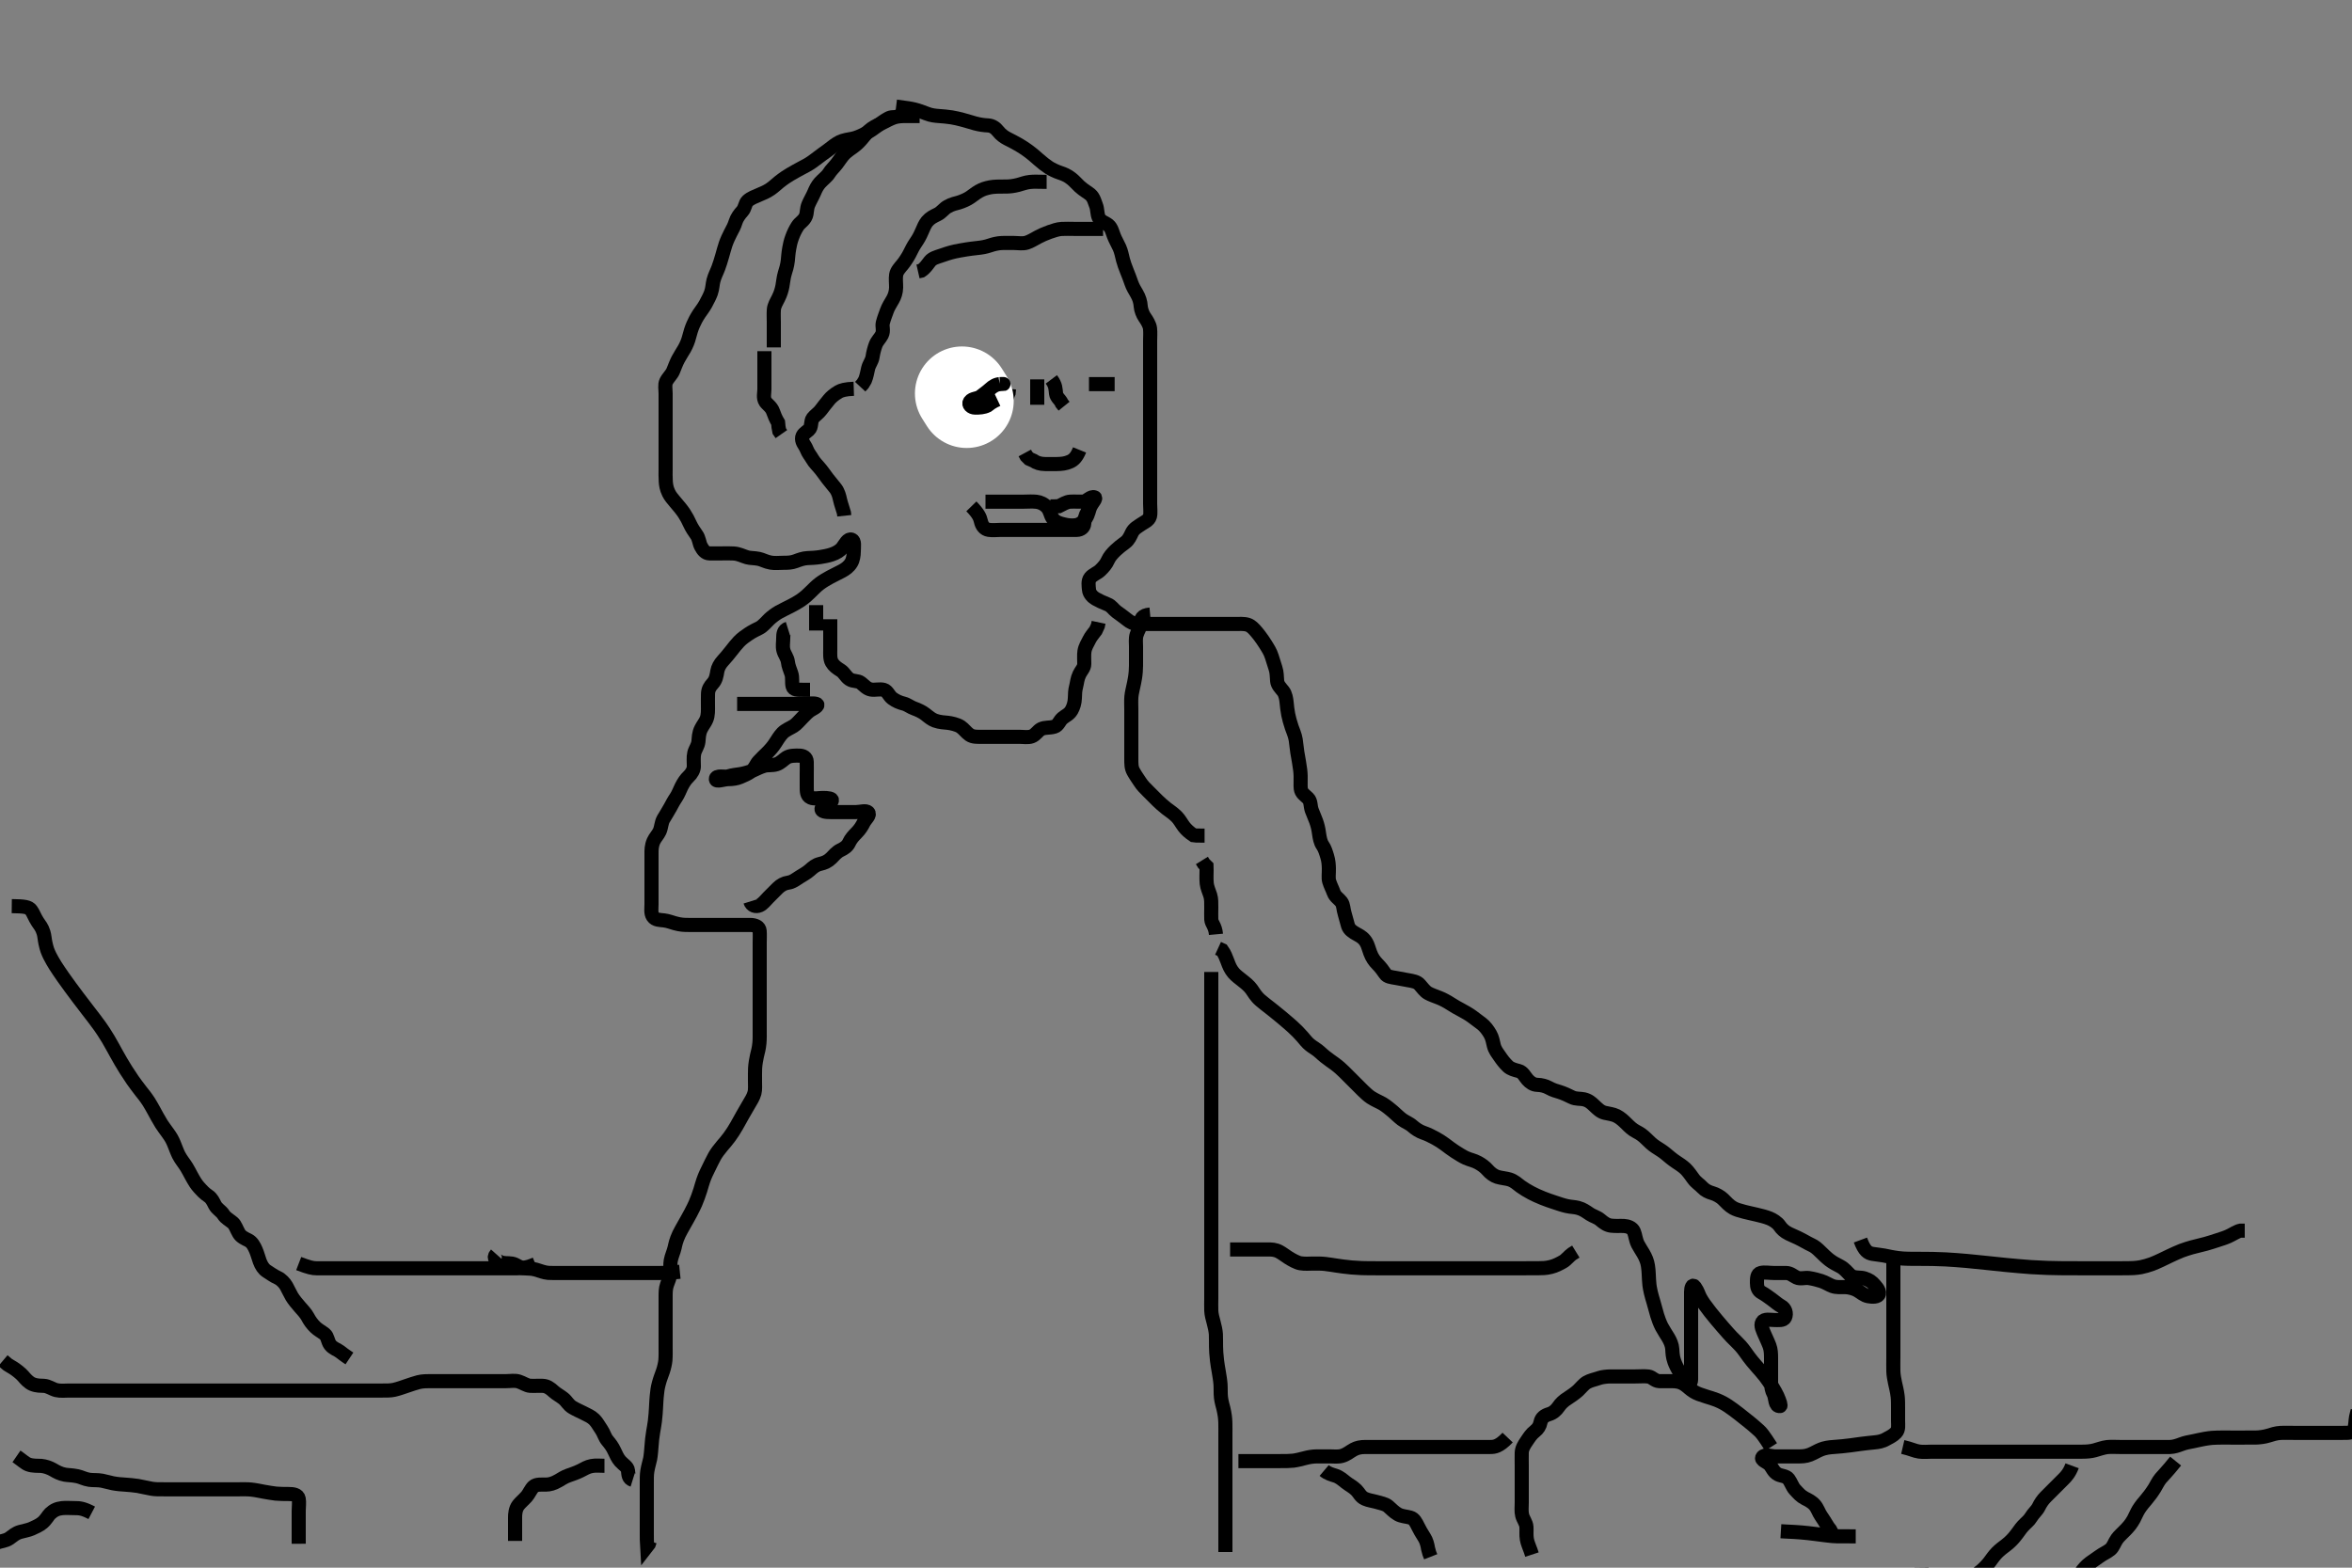 <svg width="500" height="333.333" xmlns="http://www.w3.org/2000/svg" xmlns:svg="http://www.w3.org/2000/svg" xmlns:xlink="http://www.w3.org/1999/xlink">
 <rect width="100%" height="100%" fill="#808080" stroke="none"/>
 <!-- Created with SVG-edit - http://svg-edit.googlecode.com/ -->
 <g display="inline" class="layer">
  <title>Layer 1</title>
  <path t="0,131,131,149,149,149,165,165,181,181,181,181,198,198,198,215,215,231,231,248,248,248,248,265,265,281,281,281,281,298,298,298,298,314,315,315,315,416,416,416,432,432,449,499,499,516,517,531,532,549,549,549,549,564,565,565,565,581,582,582,582,598,598,615,615,615,631,634,809,809,866,866,866,883,884,884,884,899,899,900,915,915,916,933,933,933,999,999,999,1114,1145,1145,1166,1167,1183,1183,1183,1200,1200,1217,1217,1217,1233,1233,1282,1282,1428,1467,1467,1467,1467,1484,1484,1501,1501,1501,1501,1518,1518,1518,1518,1534,1534,1534,1534,1551,1551,1551,1577,1577,1744,1760,1760,1793,1809,1825,1825,1849,1868,1868,1884,1885,1900,1901,1917,1918,1918,1934,1934,1935,1961,2143,2143,2175,2235,2235,2696,2696,2711,2736,2737,2737,2754,2754,2754,2754,2770,2771,2771,3056,3056,3372,3438,3438,3475,3718,3749,3750,3772,3772,3773,3789,3789,3789,3789,3806,3806,3806,3806,3823,3823,3823,3839,3839,3839,3839,3839,3865,3865,3865,3905,3906,3906,4098,4130,4131,4158,4239,4239,4239,4306,4306,4307,4307,4402,4402,4402,4458,4475,4475,4491,4491,4508,4508,4554,4554,4554,4575,4575,4575,4591,4607,4608,4608,4608,4625,4641,4642,4658,4658,4674,4674,4742,4775,4776,4791,4808,4808,4808,4825,4825,4841,4841,4858,4858,4858,4858,4874,4875,4896,4897,4937,4937,5149,5149,5195,5195,5210,5227,5227,5242,5242,5259,5259,5276,5374,5374,5458,5458,5477,5561,5577,5609,5627,5627,5643,5660,5660,5660,5743,5743,5786,5811,5811,5862,5895,5911,5928,5928,5945,5945,5945,5945,5962,5962,5962,5962,6188,6204,6204,6244,6245,6245,6262,6262,6262,6279,6295,6295,6296,6312,6313,6328,6329,6329,6346,6346,6346,6362,6363,6363,6378,6379,6379,6395,6396,6396,6412,6413,6413,6413,6429,6430,6430,6530,6531,6531,6562,6563,6579,6579,6579,6579,6580,6596,6596,6596,6596,6612,6613,6613,6629,6629,6629,6629,6646,6646,6663,6663,6663,6679,6679,6696,6696,6696,6697,6697,6713,6713,6713,6713,6714,6729,6729,6729,6729,6730,6730,6746,6746,6746,6777,6777,6800,6801,6813,6829,6830,6845,6846,6862,6888,6889,6980,6996,7012,7013,7013,7030,7030,7047,7047,7064,7064,7064,7065,7080,7080,7081,7097,7097,7097,7097,7098,7113,7114,7114,7114,7115,7115,7115,7130,7130,7130,7131,7131,7147,7147,7147,7148,7164,7164,7164,7165,7180,7181,7340,7340,7385,7385,7432,7481,7548,7548,7725,7725,7909,7909,7925,7949,7950,8866,8866,8866,8866" d="M190.5,25.667C190.212,24.755 189.509,24.803 188.732,25.236C187.98,25.654 187.262,26.176 186.467,26.783C185.808,27.285 185.01,27.852 184.137,28.315C183.487,28.66 182.819,29.008 181.833,29.333C181.027,29.599 180.085,29.63 179.101,29.952C178.311,30.211 177.519,30.764 176.979,31.188C176.163,31.829 175.494,32.318 174.751,32.841C174.267,33.182 173.322,33.944 172.637,34.419C171.762,35.027 171.133,35.324 170.458,35.688C169.744,36.072 168.661,36.658 167.987,37.067C167.341,37.458 166.725,37.838 165.667,38.667C165.174,39.052 164.532,39.689 163.816,40.181C162.856,40.842 162.277,41.013 161.51,41.362C160.459,41.841 159.651,42.076 158.936,42.728C158.378,43.237 158.41,44.25 157.795,44.914C157.267,45.483 156.637,46.337 156.395,47.128C156.096,48.101 155.784,48.625 155.315,49.513C154.978,50.151 154.507,51.183 154.257,51.919C154.006,52.662 153.814,53.417 153.5,54.5C153.208,55.507 153.018,56.131 152.7,56.98C152.322,57.989 151.939,58.621 151.667,59.667C151.462,60.453 151.482,61.287 151.143,62.267C150.93,62.882 150.421,63.878 150,64.646C149.524,65.514 149.061,66.043 148.615,66.721C147.975,67.694 147.672,68.347 147.361,69.027C147.056,69.694 146.673,70.898 146.5,71.646C146.337,72.35 145.946,73.36 145.479,74.167C145.159,74.72 144.504,75.736 144.136,76.441C143.787,77.111 143.41,78.091 143.1,78.871C142.809,79.603 141.99,80.354 141.622,81.11C141.277,81.816 141.5,82.867 141.5,83.667C141.5,84.667 141.5,85.467 141.5,86.267C141.5,87.271 141.5,88.124 141.5,89.088C141.5,89.892 141.5,90.714 141.5,91.745C141.5,92.625 141.5,93.5 141.5,94.362C141.5,95.229 141.5,96.167 141.5,97.025C141.5,97.667 141.5,98.615 141.5,99.809C141.5,100.525 141.466,101.433 141.532,102.364C141.582,103.065 141.664,103.826 142.164,104.845C142.507,105.543 143.037,106.149 143.556,106.762C144.327,107.672 144.839,108.249 145.458,109.167C145.855,109.756 146.346,110.661 146.743,111.553C146.987,112.101 147.601,113.078 148.064,113.707C148.609,114.446 148.659,115.504 149,116.146C149.437,116.968 149.946,117.649 150.821,117.667C151.674,117.684 152.615,117.667 153.5,117.667C154.314,117.667 155.27,117.632 156,117.688C157.172,117.776 157.81,118.206 158.833,118.5C159.493,118.69 160.296,118.627 161.333,118.833C162.048,118.975 162.806,119.45 163.875,119.631C164.809,119.788 165.5,119.667 166.478,119.667C167.5,119.667 168.27,119.646 169.153,119.314C169.859,119.048 170.746,118.706 171.667,118.667C172.583,118.628 173.36,118.602 174.364,118.445C175.156,118.321 175.991,118.166 176.785,117.905C177.853,117.554 178.613,117.05 179.057,116.492C179.661,115.733 180.213,114.432 181.064,114.749C181.75,115.006 181.506,116.184 181.5,117.256C181.495,118.077 181.345,119.024 180.958,119.667C180.421,120.559 179.652,121.058 178.981,121.419C178.177,121.853 177.191,122.316 176.5,122.688C175.801,123.063 174.819,123.647 174.271,124.067C173.521,124.641 173.114,125.071 172.3,125.867C171.682,126.47 171.261,126.913 170.167,127.667C169.55,128.092 168.853,128.462 168.151,128.831C167.471,129.187 166.26,129.762 165.542,130.167C164.892,130.533 164.091,131.139 163.521,131.667C162.975,132.172 162.213,133.15 161.4,133.545C160.744,133.864 159.876,134.295 159.178,134.767C158.47,135.247 157.785,135.695 157.079,136.431C156.529,137.004 156.019,137.666 155.51,138.309C154.831,139.165 154.319,139.799 153.703,140.463C153.026,141.192 152.62,141.988 152.5,142.688C152.332,143.666 152.209,144.556 151.5,145.333C150.953,145.933 150.556,146.521 150.511,147.499C150.484,148.07 150.5,149.264 150.5,150.125C150.5,150.896 150.575,152.052 150.167,153C149.863,153.706 149.458,154.144 149.068,154.899C148.511,155.976 148.574,156.838 148.479,157.667C148.366,158.659 147.801,159.253 147.585,160.151C147.383,160.994 147.515,162.041 147.5,162.988C147.489,163.646 147.067,164.48 146.333,165.167C145.793,165.672 145.298,166.393 144.833,167.333C144.517,167.974 144.194,168.857 143.738,169.538C143.153,170.414 142.848,171.025 142.5,171.667C141.985,172.615 141.473,173.372 141.042,174.125C140.565,174.958 140.618,175.893 140.215,176.783C139.9,177.477 139.25,178.126 138.936,178.841C138.48,179.879 138.5,180.767 138.5,181.552C138.5,182.503 138.5,183.268 138.5,184.267C138.5,185.067 138.5,186.065 138.5,186.831C138.5,187.914 138.5,188.833 138.5,189.492C138.5,190.5 138.5,191.362 138.5,192.267C138.5,193.167 138.317,194.163 138.785,194.865C139.315,195.661 140.306,195.593 141.172,195.703C142.055,195.815 142.746,196.11 143.495,196.314C144.683,196.638 145.383,196.666 146.325,196.667C147.333,196.667 148.196,196.667 149.1,196.667C150,196.667 150.9,196.667 151.814,196.667C152.556,196.667 153.556,196.667 154.208,196.667C154.932,196.667 155.704,196.667 156.9,196.667C157.686,196.667 158.792,196.664 159.444,196.667C160.624,196.671 161.429,197.105 161.489,197.924C161.556,198.831 161.5,199.619 161.5,200.441C161.5,201.5 161.5,202.42 161.5,203.18C161.5,204.188 161.5,205 161.5,205.917C161.5,206.661 161.5,207.699 161.5,208.472C161.5,209.437 161.5,210.208 161.5,211.069C161.5,212.267 161.5,212.867 161.5,213.767C161.5,214.967 161.5,215.562 161.5,216.431C161.5,217.5 161.5,218.441 161.5,219.119C161.5,220.088 161.525,220.905 161.443,221.771C161.328,222.972 161.143,223.566 160.925,224.467C160.781,225.066 160.565,226.265 160.521,227.167C160.491,227.766 160.5,228.966 160.5,229.845C160.5,230.652 160.579,231.719 160.392,232.389C160.118,233.374 159.651,234.007 159.213,234.779C158.745,235.604 158.494,236.01 157.833,237.167C157.466,237.81 157.032,238.632 156.617,239.348C156.031,240.36 155.682,240.905 155.095,241.714C154.517,242.513 153.903,243.208 153.521,243.646C152.983,244.263 152.242,245.258 151.911,245.867C151.374,246.853 151.099,247.466 150.7,248.267C150.299,249.069 149.871,249.928 149.5,251C149.281,251.632 149.096,252.341 148.864,253.088C148.621,253.871 148.189,255.072 147.838,255.871C147.659,256.28 147.262,257.107 146.813,257.952C146.343,258.838 145.818,259.748 145.556,260.21C145.04,261.124 144.552,261.992 144.355,262.412C143.706,263.789 143.568,264.61 143.419,265.263C143.187,266.277 142.77,267.048 142.585,268.065C142.448,268.822 142.553,269.783 142.5,270.767C142.457,271.555 142.096,272.3 141.784,273.183C141.486,274.025 141.5,274.988 141.5,275.688C141.5,276.867 141.5,277.667 141.5,278.667C141.5,279.467 141.5,280.267 141.5,281.267C141.5,282.067 141.5,282.867 141.5,283.688C141.5,284.833 141.5,285.624 141.5,286.477C141.5,287.068 141.53,288.27 141.458,289.188C141.408,289.826 141.179,290.837 140.932,291.556C140.663,292.339 140.317,293.176 140.068,294.124C139.796,295.158 139.723,295.729 139.61,296.925C139.551,297.542 139.522,298.167 139.452,299.409C139.418,300.015 139.352,301.169 139.216,302.211C139.092,303.161 138.992,303.603 138.853,304.453C138.655,305.665 138.581,306.465 138.525,307.256C138.471,308.03 138.349,309.503 138.216,310.18C138.09,310.823 137.798,311.694 137.622,312.745C137.475,313.619 137.5,314.645 137.5,315.419C137.5,316.319 137.5,317.183 137.5,318.146C137.5,318.967 137.5,319.869 137.5,320.637C137.5,321.672 137.5,322.416 137.5,323.524C137.5,324.245 137.5,325.188 137.5,326.152C137.5,326.877 137.5,327.866 137.557,328.781L137.925,328.308L138.147,327.659" id="svg_1" stroke-width="3" stroke="#000" fill="none"/>
  <path t="12481,12666,12666,12666,12666,12694,12694,12711,12711,12711,12711,12728,12728,12728,12728,12728,12743,12743,12743,12795,12795,12795,12909,12945,12945,12961,12961,12961,12977,12978,12995,12995,12995,12995,13010,13011,13011,13027,13027,13027,13028,13079,13079,13095,13095,13128,13129,13153,13153,13209,13209,13209,13233,13257,13257,13281,13281,13295,13313,13313,13329,13329,13345,13361,13362,13378,13378,13395,13395,13417,13417,13417,13433,13433,13433,13449,13465,13465,13465,13481,13481,13505,13505,13546,13546,13546,13597,13597,13664,13664,13680,13680,13680,13696,13697,13713,13729,13752,13753,13800,13800,13833,13913,13945,13977,13977,13997,14014,14014,14031,14129,14129,14129,14164,14181,14209,14209,14265,14265,14298,14298,14298,14314,14314,14331,14347,14348,14365,14510,14548,14548,14565,14565,14582,14599,14599,14615,14615,14632,14632,14649,14649,14689,14689,14689,14890,14890,14922,15158,15158,15173,15173,15200,15201,15587,15619,15620,15634,15651,15651,15651,15651,15673,15684,15684,15729,15729,15769,15769,15851,15851,15885,16172,16204,16205,16205,16236,16236,16236,16236,16252,16253,16253,16253,16253,16253,16253,16269,16269,16269,16269,16285,16286,16302,16303,16318,16319,16620,16670,16671,16671,16686,16687,16687,16687,16702,16703,16719,16719,16745,16745,16753,16753,16777,16932,16932,16972,16972,16989,16989,16989,17004,17004,17005,17005,17020,17021,17021,17037,17037,17054,17054,17054,17055,17055,17071,17072,17072,17087,17104,17104,17121,17122,17204,17238,17239,17255,17255,17271,17272,17272,17272,17297,17297,17305,17305,17356,17356,17356,17388,17388,17388,17404,17472,17472,17506,17537,17537,17555,17572,17588,17605,17605,17621,17622,17638,17638,17655,17656,17673,17673,17673,17857,17857,17857,17857,17891,17891,17923,17939,17940,17956,18024,18024,18058,18058,18059,18059,18077,18077,18106,18107,18123,18123,18124,18140,18141,18141,18156,18157,18201,18202,18202,18203,18221,18222,18384,18384,18384,18384,18426,18465,18513,18513,18601,18633,18633,18633,18665,18665,18713,18713,18724,18724,18742,18757,18774,18792,18807,18832,18842,18858,18859,18880,18881,18881,18881,18891,18892,18974,18990,18990,19015,19016,19016,19032,19032,19043,19044,19059,19059,19076,19076,19092,19092,19092,19108,19125,19126,19158,19176,19177,19305,19305,19345,19345,19345,19369,19369,19369,19393,19393,19393,19409,19409,19461,19461,19477,19477,19502,19502,19503,19515,19515,19516,19531,19532,19532,19532,19547,19547,19547,19548,19548,19563,19563,19563,19864,19879,19879,19906,19907,19907,19907,19907,19928,19928,20121,20165,20165,20179,20179,20179,20179,20197,20197,20197,20213,20213,20213,20246,20261,20262,20262,20662,20662,20662,20871,20871,20929,20979,20980,21017,21017,21030,21030,21160,21176,21204,21205,21231,21232,21249,21249,21249,21250,21264,21265,21408,21423,21465,21520,21552,21552,21564,21598,21729,21744,21865,21887,21899,21916,21932,21949,22049,22049,22083,22084,22100,22589,22589,23011,23011,23352,23402,23419,23465,23466,24199,24233,24234,24288,24288,24288,24288,24340,24340,24766,24966,25000,25001,25018,25041,25041,25041,25056,25057,25311,25311,25311,25407,25458,25459,25474,25475,25475,25475,25476,25492,25492,25493,25493,25493,25507,25508,25508,25508,25524,25524,25800,25800,25838,25839,25839,25853,25854,25854,25855,25855,25855,25856,25866,25866,25867,25868,25868,26269,26304,26353,26353,26385,26385,26397,26411,26411,26427,26427,26427,26443,26444,26460,26461,26493,26493,26548,26696,26746,26747,26778,26778,27032,27032,27067,27094,27111,27112,27128,27144,27161,27161,27178,27179,27194,27195,27211,27212,27212,27228,27229,27229,27244,27245,27245,27245,27261,27261,27262,27262,27278,27279,27279,27279,27279,27296,27296,27296,27311,27311,27312,27312,27650,27651,27686,27687,27763,27763,27779,27779,27779,27796,27796,27812,27840,27840,27863,27879,27880,27896,27897,27897,27912,27913,27913,27929,27930,27930,27930,28050,28050,28050,28050,28084,28084,28085,28086,28103,28103,28115,28115,28115,28147,28148,28164,28165,28165,28180,28181,28197,28198,28214,28215,28215,28230,28230,28231,28247,28248,28248,28248,28264,28265,28280,28363,28395,28396,28413,28415,28416,28417,28417,28432,28433,28433,28434,28444,28444,28445,28445,28456,28457,28458,28458,28459,28469,28470,28470,28482,28482,28483,28553,28554,28555,28730,28730,28745,28745,28745,28761,28775,28775,28775,28776,28776,28777,28777,28791,28793,28793,28793,28794,28794,28991,28991,29033,29033,29033,29056,29057,29057,29058,29070,29071,29072,29073,29087,29088,29167" d="M190.5,22.667C192.836,22.952 193.604,23.091 194.399,23.277C195.167,23.457 196.35,23.894 196.979,24.146C197.982,24.547 198.871,24.616 199.562,24.667C200.313,24.722 201.503,24.817 202.299,24.952C203.092,25.087 203.866,25.268 204.615,25.468C205.682,25.753 206.65,26.068 207.253,26.231C208.328,26.521 209.253,26.631 210.013,26.665C210.979,26.709 211.672,27.258 212.136,27.852C212.782,28.678 213.515,29.156 214.101,29.465C215.095,29.989 215.747,30.284 216.667,30.833C217.462,31.308 218.009,31.675 218.547,32.071C219.597,32.843 220.27,33.472 220.725,33.867C221.658,34.677 222.171,35.082 222.979,35.625C223.483,35.963 224.538,36.474 225.383,36.749C226.16,37.003 226.895,37.305 227.747,37.971C228.426,38.502 228.97,39.167 229.521,39.667C230.474,40.53 231.154,40.825 231.786,41.362C232.524,41.989 232.724,42.987 233,43.667C233.337,44.498 233.209,45.435 233.572,46.267C233.951,47.135 234.907,47.292 235.613,47.867C236.271,48.402 236.473,49.321 236.785,50.152C237.065,50.896 237.623,51.855 237.979,52.646C238.359,53.489 238.494,54.336 238.721,55.209C238.91,55.935 239.185,56.726 239.6,57.745C239.877,58.425 240.179,59.192 240.521,60.188C240.804,61.011 241.215,61.667 241.649,62.416C242.178,63.327 242.433,64.147 242.503,65.152C242.553,65.879 242.931,66.875 243.351,67.467C243.783,68.075 244.395,69.055 244.479,69.831C244.581,70.779 244.5,71.636 244.5,72.436C244.5,73.188 244.5,73.984 244.5,75.205C244.5,76.005 244.5,77.031 244.5,77.868C244.5,78.833 244.5,79.667 244.5,80.645C244.5,81.362 244.5,82.267 244.5,83.167C244.5,84.077 244.5,84.988 244.5,85.841C244.5,86.781 244.5,87.667 244.5,88.467C244.5,89.339 244.5,90.435 244.5,91.167C244.5,91.899 244.5,92.995 244.5,93.868C244.5,94.833 244.5,95.667 244.5,96.645C244.5,97.328 244.5,98.436 244.5,99.188C244.5,99.984 244.5,100.98 244.5,101.82C244.5,102.781 244.5,103.667 244.5,104.467C244.5,105.367 244.5,106.303 244.5,107.152C244.5,108.071 244.647,109.086 244.464,109.795C244.238,110.67 243.211,111.044 242.615,111.468C241.87,111.997 241.07,112.344 240.605,113.319C240.293,113.975 239.941,114.798 239.279,115.292C238.316,116.01 237.704,116.485 237.157,117.014C236.376,117.771 235.862,118.362 235.5,119.167C235.138,119.971 234.624,120.563 233.847,121.315C233.333,121.813 232.317,122.181 231.787,122.835C231.224,123.528 231.446,124.647 231.5,125.362C231.572,126.311 232.377,127.002 232.915,127.315C233.512,127.662 234.445,128.108 235.443,128.497C236.33,128.843 236.629,129.518 237.372,130.077C238.068,130.601 238.891,131.158 239.479,131.646C240.323,132.346 240.978,132.646 241.9,132.667C242.804,132.687 243.667,132.667 244.542,132.667C245.187,132.667 246.193,132.667 247.146,132.667C247.947,132.667 248.413,132.667 250.128,132.667C250.803,132.667 251.512,132.667 252.241,132.667C252.979,132.667 253.712,132.667 254.427,132.667C256.333,132.667 256.849,132.667 257.7,132.667C258.625,132.667 259.7,132.667 260.5,132.667C261.5,132.667 262.289,132.667 263.333,132.667C264.089,132.667 265.075,132.615 265.822,133.11C266.385,133.484 266.931,134.112 267.7,135.088C268.11,135.608 268.673,136.435 269.015,136.983C269.63,137.97 270.046,138.593 270.379,139.645C270.618,140.402 270.895,141.308 271.147,142.071C271.47,143.049 271.408,143.835 271.501,144.781C271.59,145.678 272.186,146.201 272.796,146.976C273.28,147.591 273.449,148.685 273.5,149.229C273.587,150.154 273.709,151.19 273.857,151.915C274.008,152.649 274.279,153.705 274.6,154.624C274.871,155.401 275.273,156.252 275.447,157.28C275.565,157.969 275.661,159.168 275.784,159.919C275.919,160.744 276.079,161.59 276.147,162.009C276.392,163.5 276.467,164.09 276.496,164.996C276.528,166.041 276.442,166.992 276.521,167.667C276.637,168.659 277.383,169.055 278.064,169.728C278.71,170.367 278.527,171.287 278.857,172.271C279.074,172.916 279.521,173.826 279.796,174.624C280.086,175.47 280.255,176.062 280.416,177.263C280.528,178.101 280.726,179.119 281.147,179.71C281.626,180.382 281.9,181.313 282.147,182.128C282.434,183.073 282.478,183.881 282.496,184.657C282.519,185.696 282.358,186.693 282.557,187.367C282.822,188.261 283.244,189.024 283.525,189.805C283.853,190.713 284.662,191.115 285.147,191.776C285.638,192.445 285.54,193.282 285.853,194.267C286.111,195.079 286.322,196.09 286.561,196.831C286.838,197.687 287.542,198.144 288.5,198.667C289.29,199.097 289.935,199.479 290.478,200.431C290.801,200.995 290.952,201.676 291.299,202.615C291.671,203.622 292.197,204.357 292.8,204.967C293.496,205.671 293.976,206.319 294.475,207.056C294.908,207.696 295.644,207.741 296.836,207.951C297.602,208.086 298.398,208.247 299.164,208.383C300.357,208.593 301.242,208.72 301.805,209.376C302.316,209.973 302.966,210.816 303.542,211.146C304.166,211.504 305.186,211.859 305.979,212.167C306.734,212.459 307.69,212.984 308.362,213.424C309.253,214.006 309.858,214.319 310.5,214.667C311.449,215.181 312.249,215.627 312.979,216.167C313.85,216.811 314.506,217.312 314.979,217.667C315.654,218.173 316.332,219.067 316.784,219.867C317.262,220.711 317.361,221.489 317.572,222.339C317.8,223.257 318.352,223.924 318.685,224.416C319.315,225.346 319.828,226.031 320.6,226.766C321.113,227.256 321.999,227.509 322.847,227.719C323.761,227.946 324.155,228.91 324.721,229.545C325.257,230.145 325.935,230.648 326.8,230.667C327.7,230.686 328.575,230.93 329.208,231.277C330.228,231.837 330.858,231.965 331.5,232.167C332.449,232.465 333.412,232.925 334.186,233.309C334.992,233.71 336.001,233.575 336.711,233.739C337.74,233.976 338.302,234.514 338.843,235.018C339.636,235.759 340.228,236.392 341.157,236.614C341.891,236.789 342.923,236.9 343.664,237.277C344.511,237.709 345.124,238.304 345.821,238.988C346.325,239.482 346.981,240.161 347.864,240.605C348.672,241.012 349.3,241.468 350,242.167C350.6,242.766 351.242,243.39 351.985,243.868C352.697,244.325 353.509,244.823 354.1,245.319C354.709,245.831 355.491,246.513 356.3,247.041C356.894,247.429 357.721,247.965 358.289,248.503C358.865,249.048 359.591,250.08 359.979,250.625C360.566,251.449 361.294,251.841 361.921,252.517C362.465,253.104 363.273,253.485 364.021,253.688C364.822,253.904 365.828,254.508 366.275,254.953C366.971,255.648 367.631,256.393 368.466,256.852C369.041,257.168 369.714,257.377 370.833,257.667C371.663,257.881 372.541,258.062 373.413,258.267C374.248,258.462 375.35,258.728 376.181,259.067C376.843,259.336 377.818,259.906 378.333,260.667C378.737,261.262 379.322,261.856 380.268,262.319C381.012,262.684 381.416,262.826 382.165,263.183C383.37,263.756 384.184,264.301 385,264.667C385.811,265.029 386.312,265.488 387.043,266.209C387.513,266.673 388.302,267.441 388.903,267.899C389.773,268.561 390.405,268.831 391.228,269.281C392.183,269.804 392.579,270.412 393.297,271.097C393.957,271.727 395.046,271.62 395.761,271.699C396.559,271.786 397.611,272.297 398.034,272.729C398.67,273.379 399.594,274.302 399.438,275.104C399.299,275.814 398.002,275.776 397.153,275.61C396.222,275.427 395.641,274.823 394.847,274.371C394.172,273.987 393.137,273.685 392.195,273.667C391.334,273.65 390.461,273.784 389.521,273.445C388.921,273.229 388.008,272.644 387.142,272.371C386.505,272.171 385.561,271.902 384.556,271.752C383.709,271.626 382.718,272 381.936,271.631C381.195,271.28 380.639,270.685 379.667,270.667C378.805,270.651 377.9,270.667 377,270.667C376.1,270.667 375.178,270.469 374.301,270.668C373.497,270.851 373.5,271.867 373.5,272.767C373.5,273.667 373.71,274.407 374.5,274.833C375.183,275.202 376.018,275.814 376.639,276.267C377.379,276.806 378.004,277.386 378.649,277.728C379.516,278.188 379.87,279.269 379.479,280.125C379.149,280.847 377.979,280.667 377.179,280.667C376.325,280.667 375.081,280.356 374.622,281.11C374.179,281.837 374.82,283.005 375.068,283.633C375.336,284.313 375.705,284.957 376.167,286.167C376.464,286.946 376.5,287.867 376.5,288.767C376.5,289.667 376.5,290.467 376.5,291.339C376.5,292.209 376.497,293.167 376.5,293.899C376.505,294.861 376.642,295.65 377.068,296.435C377.473,297.182 377.265,299.12 378.428,298.963C378.665,298.931 378.385,298.058 377.836,296.802C377.662,296.405 377.205,295.572 376.668,294.707C376.393,294.263 375.506,292.995 375.2,292.61C374.616,291.872 374.017,291.212 373.457,290.576C372.661,289.671 372.181,289.074 371.747,288.488C371.153,287.687 370.7,286.972 370.021,286.208C369.428,285.541 368.791,284.976 368.177,284.34C367.713,283.858 367.269,283.359 366.293,282.238C365.878,281.762 365.435,281.243 364.973,280.693C364.498,280.127 364.018,279.554 363.563,278.968C362.309,277.352 361.982,276.868 361.486,276.004C361.083,275.303 360.986,274.601 360.301,273.64C359.778,272.906 359.5,273.833 359.5,274.667C359.5,275.645 359.5,276.362 359.5,277.303C359.5,278.153 359.5,278.913 359.5,280.088C359.5,280.881 359.5,281.657 359.5,282.697C359.5,283.415 359.5,284.324 359.5,285.268C359.5,286.262 359.5,287.009 359.5,288.031C359.5,288.867 359.5,289.767 359.5,290.637C359.5,291.435 359.519,292.416 359.5,293.333C359.482,294.21 358.974,294.508 358.333,293.833C357.759,293.229 357.585,292.451 357.075,291.728C356.594,291.048 356.186,290.193 355.925,289.456C355.581,288.48 355.547,287.686 355.5,286.833C355.454,286.004 355.067,285.118 354.639,284.405C354.322,283.877 353.644,282.846 353.257,282.115C352.888,281.417 352.493,280.336 352.3,279.697C352.092,279.008 351.91,278.279 351.5,276.833C351.306,276.148 351.086,275.487 350.936,274.805C350.614,273.344 350.613,272.925 350.553,272.066C350.491,271.188 350.51,270.321 350.333,269.167C350.189,268.224 349.879,267.449 349.333,266.5C349.031,265.974 348.496,265.18 348.21,264.619C347.696,263.611 347.681,262.658 347.333,261.833C346.997,261.036 346.016,260.719 345.253,260.677C344.335,260.627 343.546,260.733 342.51,260.61C341.634,260.505 340.956,260.017 340.2,259.371C339.529,258.798 338.682,258.612 337.979,258.146C337.156,257.6 336.506,257.101 335.5,256.833C334.705,256.622 334.035,256.654 333.078,256.445C332.256,256.265 331.395,255.965 330.5,255.667C329.595,255.365 328.972,255.164 328.015,254.781C326.971,254.364 326.246,254.022 325.521,253.646C324.804,253.274 323.825,252.678 323.271,252.269C322.53,251.723 321.95,251.116 320.896,250.776C320.283,250.579 319.069,250.478 318.296,250.231C317.556,249.994 316.803,249.425 316.248,248.781C315.694,248.14 315.004,247.645 314.267,247.236C313.338,246.721 312.595,246.638 311.653,246.22C311.022,245.94 310.073,245.354 309.285,244.841C308.757,244.498 307.838,243.827 307.14,243.292C306.641,242.91 305.741,242.336 305.142,242.018C304.184,241.512 303.57,241.189 302.556,240.836C301.717,240.544 300.93,240.024 300.3,239.468C299.534,238.792 298.761,238.576 298,238C297.42,237.561 296.807,236.95 296.104,236.332C295.746,236.018 294.682,235.142 293.987,234.721C293.36,234.342 292.424,233.985 291.421,233.345C290.928,233.03 290.234,232.388 289.731,231.895C288.85,231.032 288.199,230.366 287.86,230.027C287.187,229.353 286.557,228.716 285.764,227.931C285.189,227.361 284.541,226.775 283.731,226.181C283.243,225.824 282.434,225.28 281.667,224.667C280.948,224.092 280.397,223.467 279.521,222.909C278.784,222.44 278.176,222.003 277.621,221.337C277.144,220.764 276.574,220.075 275.833,219.333C274.98,218.479 274.483,218.059 273.977,217.616C273.461,217.164 272.932,216.714 272.396,216.272C270.842,214.99 270.344,214.61 269.876,214.24C269.015,213.56 268.607,213.271 267.938,212.69C266.959,211.84 266.538,211.008 266.057,210.345C265.509,209.589 264.82,209.056 264.079,208.466C263.557,208.051 262.721,207.431 262.269,206.896C261.577,206.076 261.295,205.373 260.921,204.353C260.691,203.724 260.3,202.724 259.8,202.037L258.936,201.641" id="svg_2" stroke-width="3" stroke="#000" fill="none"/>
  <path t="31767,32042,32062,32091,32092,32115,32115,32124,32147,32158,32158,32178,32178,32192,32192,32304,32304,32896,33555" d="M258.5,198.667C258.333,196.833 257.561,196.451 257.5,195.5C257.458,194.843 257.5,193.833 257.5,192.971C257.5,192.067 257.532,191.131 257.279,190.345C257.047,189.629 256.615,188.673 256.536,187.877C256.433,186.838 256.5,185.971 256.5,185.067L256.479,184.188L255.925,183.641L255.505,182.962" id="svg_3" stroke-width="3" stroke="#000" fill="none"/>
  <path t="35091,35198,35198,35213,35213,35213,35231,35231,35231,35231,35231,35231,35248,35248,35248,35248,35248,35248,35248,35265,35265,35265,35265,35265,35265,35265,35281,35281,35281,35282,35282,35282,35282,35282,35282,35298,35298,35298,35298,35298,35298,35298,35298,35298,35315,35315,35315,35315,35315,35331,35331,35348,35348,35348,35403,35403,35443,35443,35474,35484,35484,35501,35502,35516,35516,35533,35533,35550,35550,35550,35566,35566,35566,35583,35583,35599,35600,35600,35617,35617,35633,35633,35633,35650,35650,35650,35682,35682,35682,35682,35754,35754,35754,35754,35754,35771,35771,35771,35799,35799,35815,35816,35816,35832,35832,35832,35848,35848,35865,35865,35865,35866,35882,35882,35912,35932,35952,35965,35983,35999,36016,36016,36016,36032,36033,36033,36049,36066,36414,36414,36446,36447,36468,36520,36891,36891,36930" d="M257.5,206.667C257.5,210.209 257.5,211.062 257.5,212.072C257.5,212.75 257.5,213.608 257.5,214.753C257.5,215.208 257.5,216.211 257.5,216.75C257.5,217.885 257.5,218.472 257.5,220.267C257.5,220.868 257.5,221.471 257.5,222.077C257.5,223.303 257.5,223.924 257.5,224.552C257.5,226.488 257.5,227.153 257.5,227.828C257.5,228.513 257.5,229.208 257.5,229.913C257.5,230.628 257.5,232.833 257.5,233.588C257.5,234.352 257.5,235.124 257.5,235.903C257.5,236.688 257.5,237.477 257.5,238.271C257.5,239.068 257.5,240.667 257.5,241.466C257.5,242.261 257.5,243.049 257.5,243.824C257.5,244.583 257.5,245.323 257.5,246.038C257.5,246.725 257.5,248.58 257.5,249.121C257.5,250.091 257.5,250.916 257.5,251.605C257.5,252.809 257.5,253.719 257.5,254.719C257.5,255.343 257.5,256.309 257.5,257.402C257.5,258.125 257.5,259.151 257.5,259.841C257.5,260.914 257.5,261.833 257.5,262.667C257.5,263.645 257.5,264.419 257.5,265.324C257.5,266.071 257.5,267.068 257.5,267.903C257.5,268.833 257.5,269.619 257.5,270.441C257.5,271.5 257.5,272.431 257.5,273.265C257.5,274.271 257.5,274.903 257.5,276.088C257.5,276.881 257.463,277.658 257.501,278.699C257.53,279.474 257.79,280.434 258,281.188C258.222,281.982 258.438,282.982 258.479,283.688C258.523,284.435 258.494,285.639 258.511,286.349C258.528,287.124 258.559,287.958 258.721,289.288C258.834,290.213 258.925,290.671 259.075,291.569C259.215,292.412 259.405,293.5 259.464,294.359C259.526,295.261 259.459,296.275 259.557,297.124C259.67,298.096 259.937,298.9 260.075,299.477C260.357,300.661 260.461,301.557 260.489,302.395C260.521,303.333 260.5,304.188 260.5,305.167C260.5,306.025 260.5,306.667 260.5,307.615C260.5,308.611 260.5,309.463 260.5,310.367C260.5,311.267 260.5,312.167 260.5,313.067C260.5,313.967 260.5,314.868 260.5,315.833C260.5,316.513 260.5,317.353 260.5,318.349C260.5,319.146 260.5,319.897 260.5,320.995C260.5,321.971 260.5,322.833 260.5,323.667C260.5,324.645 260.5,325.465 260.5,326.367C260.5,327.303 260.5,328.151 260.5,329.014L260.5,329.999" id="svg_4" stroke-width="3" stroke="#000" fill="none"/>
  <path t="41670,41906,41947,41948,41981,41981,41997,42014,42031,42032,42047,42047,42065,42065,42081,42081,42081,42098,42098,42098,42099,42115,42115,42137,42137,42178,42178,42210,42210,42232,42250,42250,42250,42265,42265,42282,42282,42299,42381,42381,42683,42846,42846,42884,42884,42884,42884,42885" d="M105.5,266.667C104.722,267.545 105.551,267.976 106.257,268.314C107.108,268.722 107.861,268.51 108.864,268.677C109.732,268.822 110.488,269.577 111.257,269.662C112.152,269.761 112.921,269.662 113.9,269.951C114.717,270.191 115.697,270.584 116.542,270.646C117.269,270.699 118.143,270.667 119.151,270.667C119.849,270.667 120.532,270.667 121.729,270.667C122.679,270.667 123.7,270.667 124.479,270.667C125.479,270.667 126.253,270.667 127.153,270.667C128.016,270.667 128.885,270.667 129.833,270.667C130.761,270.667 131.552,270.667 132.578,270.667C133.253,270.667 134.333,270.667 135.196,270.667C136.021,270.667 136.984,270.667 137.847,270.667C138.743,270.667 139.703,270.669 140.471,270.667C141.296,270.665 141.975,270.635 143.005,270.559L143.695,270.495L144.524,270.411" id="svg_5" stroke-width="3" stroke="#000" fill="none"/>
  <path t="43817,43902,43936,43936,43952,43952,44021,44055,44055,44082,44083,44083,44083,44083,44104,44104,44154,44154,44178,44186,44204,44204,44220,44220,44220,44220,44220,44236,44236,44236,44236,44236,44236,44253,44253,44253,44253,44270,44270,44270,44270,44270,44286,44286,44286,44286,44303,44303,44303,44372,44406,44421,44422,44422,44437,44437,44454,44470,44487,44487,44487,44487,44504,44504,44505,44505,44505,44521,44521,44521,44521,44545,44545,44545,44545,44652,44652,44668,44668,44668,44705,44721,44820" d="M261.5,265.667C264.839,265.667 265.821,265.667 266.675,265.667C267.616,265.667 268.384,265.667 269.325,265.667C270.333,265.667 271.074,265.664 272,266.167C272.576,266.48 273.181,266.951 273.86,267.391C274.528,267.823 275.712,268.485 276.438,268.604C277.467,268.774 278.299,268.667 279.2,268.667C280.1,268.667 280.955,268.661 281.727,268.752C282.71,268.868 283.581,269.021 284.069,269.092C285.117,269.245 285.663,269.338 287.333,269.5C287.877,269.553 288.934,269.613 289.443,269.631C290.417,269.664 291.328,269.666 292.557,269.667C293.295,269.667 294,269.667 295.068,269.667C296.243,269.667 296.669,269.667 297.561,269.667C298.485,269.667 299.417,269.667 300.333,269.667C301.212,269.667 302.043,269.667 302.817,269.667C304.167,269.667 304.981,269.667 305.834,269.667C306.743,269.667 307.701,269.667 308.667,269.667C309.336,269.667 310.101,269.667 311.095,269.667C312.015,269.667 312.979,269.667 313.921,269.667C314.833,269.667 315.523,269.667 316.393,269.667C317.073,269.667 318.243,269.667 319.105,269.667C320,269.667 320.895,269.667 321.332,269.667C322.557,269.667 323.639,269.667 324.315,269.667C324.983,269.667 326.383,269.673 327.115,269.656C327.839,269.639 328.551,269.679 329.729,269.381C330.702,269.135 331.516,268.696 332.279,268.267C332.944,267.892 333.515,267.103 334.204,266.614L335,266.125" id="svg_6" stroke-width="3" stroke="#000" fill="none"/>
  <path t="46252,46434,46472,46472,46491,46491,46492,46492,46492,46492,46508,46508,46508,46508,46508,46524,46545,46545,46704,46704,46769,46770,46794,46810,46810,46810,46810,46825,46825,46858,46858,46858,46858,46880,46880,46944,46944,49080,49080,49146,49418,49418,49434,49450,49451,49451,49465,49465,49465,49465,49481,49481,49482,49482,49482,49499,49499,49499,49499,49499,49515,49515,49515,49515,49548,49549,49568,49582,49582,49598,49614,49614,49631,49632,50067,51084,51120,51136,51136,51161,51161,51169,51169,51377,51377,51409,51453,51453,51469,51470,51486,51487,51503,51504,51586,51633,51633,51654,51654,51671,51671,51697,51739" d="M402.5,266.667C402.5,268.424 402.5,269.342 402.5,270.021C402.5,271.333 402.5,271.752 402.5,272.686C402.5,273.708 402.5,274.237 402.5,275.301C402.5,276.333 402.5,277.292 402.5,278.163C402.5,278.937 402.5,279.608 402.5,280.8C402.5,281.833 402.5,282.667 402.5,283.645C402.5,284.419 402.5,285.319 402.5,286.183C402.5,287.063 402.5,288.167 402.5,288.719C402.5,289.667 402.47,290.309 402.501,291.615C402.519,292.343 402.72,293.431 402.853,294.029C403.073,295.027 403.26,295.693 403.415,296.895C403.505,297.601 403.5,298.645 403.5,299.419C403.5,300.319 403.5,301.183 403.5,302.167C403.5,302.988 403.681,303.959 403.053,304.616C402.359,305.342 401.69,305.573 401.038,305.961C400.123,306.507 399.233,306.613 398.581,306.681C397.844,306.758 396.535,306.885 395.538,307.019C395.013,307.09 393.941,307.246 393.401,307.314C391.835,307.512 391.343,307.545 390.419,307.618C389.562,307.687 388.749,307.704 387.667,308C386.974,308.189 386.066,308.674 385.519,308.961C384.476,309.509 383.617,309.665 382.675,309.667C381.667,309.668 380.911,309.667 379.979,309.667C379.178,309.667 378.289,309.667 377.3,309.667C376.521,309.667 375.166,309.12 374.667,309.833C374.232,310.455 375.666,310.823 376.2,311.428C376.781,312.087 377.009,312.999 377.984,313.497C378.62,313.823 379.749,313.828 380.213,314.468C380.745,315.2 381.056,316.163 381.521,316.667C382.311,317.522 382.803,318.124 383.701,318.584C384.35,318.916 385.205,319.325 385.79,320.018C386.393,320.733 386.663,321.669 387.111,322.303C387.596,322.991 388,323.667 388.6,324.645L389.064,325.256L389.475,326.056L390.021,326.667" id="svg_7" stroke-width="3" stroke="#000" fill="none"/>
  <path t="53721,53843,53843,53843,53860,53861,53861,53861,53861,53861,53876,53876,53876,53876,53876,53893,53893,53893,53893,53909,53909,53909,53929,53929,53929,53993,53993,54061,54114,54129,54130,54143,54177,54177,54209,54209,54227,54227,54243,54260,54277,54294,54488,54488,54504,54504,54504,54537,54553,54553,54569,54569,54569,54612,54612,54628,54628,54678,54678,54704,54704,54744,54744,54761,54808,54878,54878,54894,54894,54929,54929,55010,55221,55253,55253,55314,55314,55337,55368,55379,55511,55564,55597,55663,55663,55678,55705,55705,55729,55747,55816,55816,55857,55857,56073,56073,56089,56089" d="M376.5,307.667C374.829,305.058 374.426,304.615 373.924,304.152C373.016,303.315 372.248,302.697 371.837,302.361C370.982,301.663 370.544,301.312 369.667,300.635C368.837,299.995 368.08,299.423 367.361,298.949C366.695,298.51 366.034,298.116 364.979,297.688C364.262,297.397 363.519,297.192 362.81,296.971C361.54,296.575 360.749,296.297 360.109,295.91C359.266,295.398 358.739,294.798 358.1,294.377C357.152,293.752 356.336,293.677 355.257,293.667C354.4,293.658 353.499,293.704 352.7,293.667C351.782,293.624 351.177,292.769 350.458,292.688C349.506,292.58 348.711,292.667 347.667,292.667C346.911,292.667 346,292.667 345.1,292.667C344.2,292.667 343.299,292.655 342.333,292.667C341.479,292.677 340.493,292.812 339.905,293.019C338.973,293.349 338.069,293.5 337.299,293.953C336.669,294.324 336.025,295.162 335.479,295.667C334.909,296.194 333.9,296.903 333.336,297.256C332.378,297.856 331.796,298.418 331.299,299.149C330.856,299.8 330.18,300.429 329.325,300.681C328.388,300.958 327.687,301.442 327.504,302.367C327.33,303.253 326.909,303.838 326.315,304.303C325.489,304.948 325.054,305.688 324.5,306.5C324.047,307.164 323.529,307.965 323.5,308.868C323.469,309.833 323.5,310.667 323.5,311.5C323.5,312.362 323.5,313.267 323.5,314.167C323.5,315.067 323.5,315.967 323.5,316.867C323.5,317.767 323.5,318.667 323.5,319.467C323.5,320.424 323.381,321.34 323.585,322.183C323.8,323.071 324.439,323.761 324.5,324.667C324.551,325.422 324.43,326.333 324.585,327.268C324.72,328.079 325.075,328.831 325.417,329.783L325.669,330.551" id="svg_8" stroke-width="3" stroke="#000" fill="none"/>
  <path t="60591,61161,61202,61202,61211,61211,61212,61233,61249,61265,61265,61289,61312,61312,61312,61362,61378,61378,61395,61395,61411,61411,61411,61427,61427,61444,61444,61481,61481,61513,61513,61529,61553,61553,61569,61569,61585,61585,61585,61594,61625,61625,61679,61694,61694,61711,61727,61744,61745,61745,61761,61762,61762,61762,62005,62021,62021,62021,62046,62047,62317,62317,62397,62397,62397" d="M320.5,305.667C318.675,307.595 317.667,307.667 316.839,307.667C315.957,307.667 315.249,307.667 314.268,307.667C313.314,307.667 312.4,307.667 311.5,307.667C310.7,307.667 309.828,307.667 308.957,307.667C308,307.667 307.268,307.667 306.161,307.667C305.333,307.667 304.5,307.667 303.521,307.667C302.69,307.667 301.731,307.667 300.979,307.667C300.183,307.667 299.185,307.667 298.311,307.667C297.3,307.667 296.5,307.667 295.5,307.667C294.711,307.667 293.667,307.667 292.911,307.667C291.979,307.667 291.016,307.664 290.325,307.667C289.248,307.671 288.516,307.809 287.732,308.235C286.985,308.64 286.328,309.256 285.314,309.552C284.43,309.811 283.615,309.667 282.675,309.667C281.667,309.667 280.911,309.661 280,309.667C279.079,309.672 278.166,309.833 277.486,310.019C276.678,310.241 275.502,310.518 274.903,310.581C274.044,310.672 273.271,310.666 272.151,310.667C271.167,310.667 270.495,310.667 269.505,310.667C268.469,310.667 267.752,310.667 266.838,310.667C266.038,310.667 265.079,310.667 264.285,310.667L263.269,310.667" id="svg_9" stroke-width="3" stroke="#000" fill="none"/>
  <path t="63901,64281,64301,64320,64320,64336,64351,64351,64368,64384,64548,64548,64594,64602,64625,64625,64679,64679,64886,64886,64886,64919,64919,64935,64936,64985,64985,65009,65009,65054,65054,65069,65168,65203,65220,65220,65237,65237,65281,65352,65367,65367,65393,65393,65417,65417,65437,65470,65470,65470,65503,65504,65504,65504,65545,65545,65545,65545,65584,65584,65704,65704,65737,65762,65762,65763,66295,66295,66295,66519,66519,66639,66639,66683,66683,66703,66704,66704,66704,66720,66720,66720,66737,66737,66737,66737,68018,68018,68018,68075,68075,68104,68104,68104,68104,68104,68104,68104,68104,68126,68126,68126,68126,68177,68177,68193,68233,68233,68310,68348,68348,68367,68367,68367,68367,68383,68383,68383,68405,68406,68406,68420,68420,68420,68420,68420,68603,68603,68648,68649,68679,68679,68696,68696,68696,68713,68729,68729,68746,68746,68762,68795,68795,68796,69039,69039,69078,69079,69079,69096,69096,69198,69272,69330,69330,69330,69393,69393,69448,69448,69448,69480,69480,69480,69480,69499" d="M134.5,314.667C133.585,314.381 133.594,313.562 133.5,312.667C133.414,311.853 132.5,311.43 131.833,310.667C131.309,310.066 130.925,309.206 130.584,308.467C130.186,307.603 129.736,307.021 129.111,306.267C128.566,305.609 128.333,304.667 127.889,304.031C127.298,303.183 126.934,302.429 126.333,301.833C125.727,301.232 124.899,300.867 124.1,300.467C123.3,300.066 122.475,299.712 121.721,299.267C120.799,298.721 120.534,297.976 119.79,297.367C119.205,296.887 118.248,296.377 117.701,295.867C116.988,295.2 116.303,294.709 115.4,294.667C114.501,294.624 113.613,294.712 112.675,294.656C111.981,294.615 111.092,294.004 110.3,293.752C109.438,293.478 108.615,293.667 107.664,293.667C106.899,293.667 105.904,293.667 104.985,293.667C104.115,293.667 103.167,293.667 102.228,293.667C101.679,293.667 100.5,293.667 99.596,293.667C98.979,293.667 98.015,293.667 96.979,293.667C96.252,293.667 95.521,293.667 94.469,293.667C93.272,293.667 92.562,293.667 91.522,293.667C90.805,293.667 89.82,293.67 88.957,293.888C88.22,294.075 87.391,294.371 86.5,294.667C85.609,294.962 84.784,295.279 83.833,295.5C83.029,295.687 82.179,295.667 81.325,295.667C80.381,295.667 79.633,295.667 78.445,295.667C77.803,295.667 77.104,295.667 76.381,295.667C74.984,295.667 74.325,295.667 73.347,295.667C72.333,295.667 71.617,295.667 70.885,295.667C69.81,295.667 68.833,295.667 68.019,295.667C67.166,295.667 66.221,295.667 65.347,295.667C64.167,295.667 63.629,295.667 63.025,295.667C61.676,295.667 60.958,295.667 60.231,295.667C59.507,295.667 58.801,295.667 57.5,295.667C56.415,295.667 55.537,295.667 54.836,295.667C53.643,295.667 52.809,295.667 51.864,295.667C51.016,295.667 50.153,295.667 49.257,295.667C48.295,295.667 47.571,295.667 46.515,295.667C45.789,295.667 45,295.667 44.211,295.667C42.886,295.667 42.212,295.667 41.449,295.667C40.444,295.667 39.438,295.667 38.687,295.667C37.5,295.667 36.703,295.667 35.921,295.667C35.172,295.667 34.471,295.667 33.271,295.667C32.321,295.667 31.5,295.667 30.521,295.667C29.667,295.667 28.839,295.667 27.957,295.667C27,295.667 26.268,295.667 25.31,295.667C24.333,295.667 23.5,295.667 22.521,295.667C21.701,295.667 20.828,295.667 19.957,295.667C18.979,295.667 18.183,295.667 17.185,295.667C16.521,295.667 15.5,295.667 14.7,295.667C13.9,295.667 12.883,295.796 11.985,295.581C11.095,295.369 10.301,294.717 9.333,294.667C8.665,294.632 7.862,294.689 6.904,294.305C6.118,293.99 5.396,293.169 4.958,292.646C4.462,292.051 3.449,291.268 2.835,290.877L2.212,290.503L1.637,290.152L0.633,289.303" id="svg_10" stroke-width="3" stroke="#000" fill="none"/>
  <path t="72223,72458,72474,72474,72488,72504,72504,72504,72520,72520,72521,72537,72537,72537,72537,72554,72554,72554,72571,72588,72588,72603,72604,72604,72604,72621,72621,72621,72621,72638,72638,72638,72638,72654,72654,72654,72670,72671,72671,72671,72688,72688,72704,72705,72705,72771,72771,72771,72802,72802,72985,72985,72985,73017,73200,73200,73216,73216,73241,73241,73241,73241,73337,73337,73337,73369,73369,73645,73722,73738,73738,73757,73774,73823,73890,73890,73890,73920,73920,73920,74209" d="M3.5,309.667C4.669,310.468 5.332,311.124 6.017,311.381C6.989,311.746 8.044,311.635 8.761,311.688C9.555,311.746 10.584,312.1 11.285,312.517C12.016,312.952 12.824,313.381 13.805,313.557C14.495,313.68 15.208,313.636 16.457,313.888C17.229,314.044 17.988,314.5 19,314.646C19.814,314.763 20.753,314.662 21.667,314.833C22.469,314.984 23.343,315.261 23.987,315.383C25.016,315.577 25.757,315.615 26.521,315.667C27.304,315.72 28.502,315.82 29.296,315.951C30.07,316.079 31.12,316.357 32.236,316.545C33.016,316.676 33.637,316.666 34.836,316.667C35.601,316.667 36.399,316.667 37.164,316.667C38.361,316.667 39.129,316.667 40.043,316.667C41.042,316.667 41.609,316.667 42.8,316.667C43.679,316.667 44.486,316.667 45.532,316.667C46.305,316.667 47.268,316.667 48,316.667C48.732,316.667 49.839,316.667 50.821,316.667C51.675,316.667 52.623,316.634 53.424,316.724C54.491,316.843 55.215,317.021 56.021,317.167C56.846,317.316 57.998,317.514 58.643,317.581C59.415,317.662 60.479,317.661 61.384,317.667C62.315,317.672 63.33,317.785 63.5,318.667C63.651,319.452 63.5,320.367 63.5,321.267C63.5,322.088 63.5,323 63.5,323.928C63.5,324.719 63.5,325.745 63.5,326.431L63.5,327.265L63.505,328.249" id="svg_11" stroke-width="3" stroke="#000" fill="none"/>
  <path t="75475,75563,75563,75594,75612,75612,75628,75628,75645,75645,75662,75662,75662,75678,75678,75695,75695,75712,75728,75728,75780,75780,75846,75846,75846,75896,75913,75913,75913,75945,75945,76059,76411,76426,76426" d="M128.5,311.667C127.5,311.667 126.684,311.542 125.743,311.724C124.811,311.904 124.291,312.28 123.3,312.767C122.522,313.148 121.649,313.443 120.839,313.728C119.933,314.047 119.255,314.527 118.751,314.816C117.655,315.445 116.886,315.656 116.016,315.667C115.153,315.677 114.025,315.536 113.4,316.11C112.882,316.585 112.424,317.666 111.979,318.167C111.218,319.025 110.643,319.456 110.21,320.014C109.545,320.869 109.5,322 109.5,322.672C109.5,323.416 109.5,324.524 109.5,325.358C109.5,326.303 109.5,327.145 109.5,327.641L109.5,326.849" id="svg_12" stroke-width="3" stroke="#000" fill="none"/>
  <path t="77245,77522,77549,77549,77585,77585,77634,77634,77650,77650,77650,77650,77667,77667,77690,77700,77716,77732,77732,77749,77749,77749,77792,77792,77792,77816,77832,77849,77849,77849,77866,77866,77867,77867,77883,77883,77966,78001,78018,78018,78033,78033,78034,78051,78073,78073,78089,78105,78105,78129,78129,78145,78342,78357,78357,78357,78357" d="M63.5,268.667C65.667,269.5 66.5,269.667 67.257,269.667C68.157,269.667 68.904,269.667 69.903,269.667C70.772,269.667 71.833,269.667 72.467,269.667C73.479,269.667 74.138,269.667 75.444,269.667C76.186,269.667 77.1,269.667 78,269.667C78.911,269.667 79.822,269.667 80.542,269.667C81.667,269.667 82.453,269.667 83.275,269.667C84.333,269.667 85.038,269.667 85.838,269.667C86.864,269.667 87.809,269.667 88.833,269.667C89.514,269.667 90.321,269.667 91.5,269.667C92.099,269.667 92.979,269.667 93.815,269.667C94.813,269.667 95.653,269.667 96.743,269.667C97.6,269.667 98.5,269.667 99.314,269.667C100.268,269.667 101,269.667 101.732,269.667C102.839,269.667 103.821,269.667 104.675,269.667C105.615,269.667 106.5,269.667 107.257,269.667C108.153,269.667 109.016,269.672 109.979,269.667C110.921,269.661 111.833,269.5 112.532,269.296L113.125,269.083L113.838,268.791" id="svg_13" stroke-width="3" stroke="#000" fill="none"/>
  <path t="79204,79258,79258,79274,79274,79287,79287,79287,79287,79304,79304,79304,79304,79304,79304,79337,79337,79337,79337,79337,79337,79337,79337,79370,79370,79370,79370,79370,79370,79370,79371,79371,79403,79403,79403,79403,79404,79404,79404,79404,79404,79585,79585,79585,79585,79585,79585,79585,79585,79585,79627,79627,79627,79627,79628,79628,79628,79628,79628,79649,79649,79650,79650,79650,79650,79650,79650,79650,79667,79667,79667,79667,79667,79667,79667,79667,79667,79685,79686,79686,79686,79686,79686,79704,79704,79704,79704,79722,79722,79722,79722,79742,79953,79953,79992" d="M395.5,263.667C396.372,266.02 397.091,266.436 398.109,266.614C398.767,266.729 399.834,266.828 400.471,266.951C401.543,267.158 402.304,267.346 403.5,267.5C404.303,267.603 404.718,267.62 405.583,267.646C406.528,267.674 407.041,267.663 408.787,267.667C409.452,267.668 410.165,267.672 410.929,267.688C411.75,267.705 412.631,267.734 413.575,267.781C414.588,267.832 416.834,267.995 418.071,268.109C419.375,268.23 420.73,268.371 422.124,268.517C423.542,268.666 424.969,268.819 426.393,268.961C427.798,269.102 430.5,269.341 431.771,269.424C432.984,269.503 434.143,269.558 435.252,269.595C436.312,269.63 437.328,269.648 438.302,269.658C439.236,269.667 441,269.667 441.835,269.667C442.639,269.667 443.41,269.667 444.149,269.667C444.854,269.667 445.524,269.667 446.158,269.667C446.755,269.667 447.833,269.667 448.314,269.667C448.761,269.667 449.18,269.667 449.577,269.667C449.958,269.667 450.329,269.667 450.696,269.667C451.065,269.667 451.833,269.669 452.243,269.666C452.673,269.663 453.124,269.656 453.593,269.624C454.084,269.591 454.595,269.534 455.123,269.438C455.676,269.337 456.838,269.012 457.443,268.781C458.073,268.541 458.707,268.256 459.351,267.955C460.002,267.65 460.648,267.33 461.295,267.02C461.931,266.715 463.163,266.158 463.757,265.931C464.324,265.714 465.405,265.368 465.917,265.229C466.874,264.969 468.169,264.675 468.929,264.467C469.63,264.275 470.592,263.969 471.5,263.667C472.392,263.369 472.975,263.207 473.729,262.867C474.711,262.423 475.5,261.833 476.3,261.668L477.2,261.667" id="svg_14" stroke-width="3" stroke="#000" fill="none"/>
  <path t="86541,87675,87709,87821,87821,87866,87866,87908,87908,87991,87991,88033,88092,88138,88138,88178,88178,88202,88203,88234,88235,88244,88265,88265,88289,88289,88313,88329,88377,88377,88411,88663,88696,88696,88710,88737,88737,89229,89229,89311,89311,89346,89347,89396,89462,89462,89506,89506,89659,89659,89822,89856,89897,89897,90577,90614,90614,90632,90648,91311,91311,91447,91447,91610,91626,91650,91650,91650,91779,91779,91851,91901,91919,91919,91935,91952,91952,91952,91968,91968,91985,91985,92001,92001,92001,92001,92018,92018,92018,92035,92035,92035,92287,92322,92323,92336,92352,92369,92385,92386,92386,92561,92561,92636,92844,92844,92860,92860,92860,92888,92889,92903,92903,92920,92920,92920,93001,93021,93022,93038,93198,93198,93198,93770,94023,94023,94106,94154,94155,94207,94207,94226,94241,94387,94425,94425,94459,94459,94460,94474,94474,94491,94571,94571,94922,94922" d="M159.5,191.667C159.785,192.581 160.661,192.865 161.5,192.5C162.185,192.202 162.804,191.362 163.385,190.781C163.984,190.183 164.669,189.487 165.333,188.833C165.974,188.203 166.705,187.792 167.6,187.667C168.506,187.54 169.112,187.021 169.984,186.467C170.658,186.039 171.5,185.592 172.089,185.067C172.834,184.402 173.375,183.913 174.325,183.692C175.325,183.459 175.989,183.156 176.7,182.467C177.207,181.974 177.835,181.161 178.7,180.751C179.457,180.391 180.144,179.963 180.5,179.167C180.858,178.367 181.501,177.668 182.1,177.067C182.797,176.368 183.255,175.633 183.61,174.91C183.987,174.14 185.092,173.318 184.556,172.739C184.104,172.251 182.905,172.667 181.985,172.667C181,172.667 180.179,172.667 179.289,172.667C178.3,172.667 177.521,172.667 176.522,172.667C175.701,172.667 174.441,172.597 174.672,171.865C174.947,170.995 176.456,171.21 176.832,170.277C177.043,169.756 175.981,169.667 174.911,169.667C174.089,169.666 173.118,169.912 172.361,169.595C171.456,169.215 171.501,168.149 171.5,167.188C171.499,166.358 171.5,165.333 171.5,164.661C171.5,163.917 171.525,162.809 171.5,161.976C171.471,161.023 170.738,160.669 169.847,160.667C168.984,160.664 167.952,160.622 167.179,161.109C166.623,161.459 165.948,162.219 165.101,162.496C164.191,162.794 163.226,162.605 162.445,162.837C161.414,163.144 160.807,163.528 160.104,163.816C159.386,164.11 158.327,164.452 157.347,164.605C156.749,164.699 155.657,164.802 154.736,165.092C154.097,165.293 152.143,164.744 152.186,165.667C152.217,166.341 153.864,165.667 154.8,165.667C155.701,165.666 156.675,165.521 157.336,165.231C158.112,164.89 158.951,164.552 159.628,164.067C160.469,163.464 160.691,162.54 161.262,161.91C161.949,161.149 162.501,160.667 163.016,160.151C163.744,159.42 164.312,158.791 164.804,158.01C165.27,157.27 165.793,156.441 166.325,155.888C166.983,155.204 167.929,154.856 168.7,154.381C169.374,153.967 169.909,153.254 170.667,152.5C171.152,152.017 171.786,151.276 172.615,150.836C173.451,150.392 174.161,149.851 173.527,149.668C172.763,149.447 171.751,149.667 170.833,149.667C169.921,149.667 169.1,149.667 168.2,149.667C167.299,149.667 166.333,149.667 165.479,149.667C164.5,149.667 163.7,149.667 162.9,149.667C161.905,149.667 161.157,149.667 160.125,149.667C159.179,149.667 158.5,149.667 157.522,149.667L156.701,149.667" id="svg_15" stroke-width="3" stroke="#000" fill="none"/>
  <path t="99376,99617,99618,99652,99652,99703,99703,99703,99802,99826,99826,99826,99850,99870,99870,99889,99913,99913,99954,99970,99970,99987,99987,100016,100037,100053,100053,100070,100087,100087,100103,100103,100120,100137,100137,100155,100155,100170,100170,100170,100209,100209,100209,100209,100271,100271,100271,100330,100330,100378,100422,100422,100437,100437,100472,100473,100585,100585,100585,100611,100612,100622,100639,100639,100665,100697,100697,100755,100755,100855,100855,100870,100898,100970,100970,101024,101024,101059,101074,101091,101091,101106,101106,101106,101123,101139,101362,101424,101424,101490,101490,101603,101603,101626,101649,101649,101649,101665,101665" d="M176.5,131.667C176.5,133.672 176.5,134.416 176.5,135.524C176.5,136.317 176.5,137.209 176.5,138.167C176.5,138.899 176.392,140.066 176.833,140.833C177.25,141.558 177.831,141.989 178.743,142.561C179.484,143.027 179.793,143.893 180.6,144.424C181.379,144.936 182.35,144.68 183,145.188C183.769,145.787 184.226,146.428 185.153,146.609C186.002,146.776 187.015,146.431 187.9,146.688C188.685,146.916 188.966,147.963 189.7,148.497C190.493,149.075 191.237,149.382 192.148,149.614C192.918,149.81 193.58,150.38 194.372,150.652C195.085,150.897 196.103,151.373 196.7,151.852C197.503,152.496 198.083,152.968 198.772,153.22C199.803,153.597 200.806,153.609 201.5,153.688C202.196,153.767 203.495,154.047 204.217,154.528C204.873,154.965 205.401,155.74 206.089,156.22C206.842,156.746 207.821,156.667 208.675,156.667C209.617,156.667 210.469,156.667 211.269,156.667C212.021,156.667 213.333,156.667 214.043,156.667C214.895,156.667 215.899,156.667 216.664,156.667C217.615,156.667 218.543,156.852 219.3,156.581C220.201,156.259 220.635,155.355 221.314,155.024C222.206,154.589 223.036,154.833 224.167,154.5C224.98,154.26 225.198,153.286 225.857,152.719C226.546,152.127 227.257,151.941 227.796,151.014C228.186,150.342 228.471,149.425 228.5,148.467C228.527,147.567 228.532,146.846 228.784,145.899C228.98,145.161 228.994,144.356 229.475,143.349C229.845,142.572 230.495,142.02 230.5,141.181C230.506,140.262 230.421,139.26 230.536,138.503C230.683,137.531 231.168,136.846 231.561,136.031C231.902,135.324 232.5,134.646 232.932,134.065L233.39,133.071L233.548,132.324" id="svg_16" stroke-width="3" stroke="#000" fill="none"/>
  <path t="102687,102792,102809,102809,102828,102844,102861,102861,102877,102877,102894,102894,102894,102911,102911,102911,102927,102927,102927,102927,102944,102944,102961,102977,102977,102994,102995,102995,103011,103011,103049,103073,103073,103207,103222,103222,103222,103262,103262,103280,103295,103295,103295,103311,103311,103329,103329,103345,103345,103345,103345,103362,103362,103362,103379,103379,103379,103491,103491,103514,103939,103939,103939,103955" d="M244.5,130.667C242.667,130.833 242.525,131.667 242.5,132.467C242.471,133.368 241.918,134.015 241.622,134.988C241.371,135.811 241.5,136.784 241.5,137.476C241.5,138.437 241.5,139.208 241.5,140.069C241.499,141.268 241.517,141.879 241.443,142.824C241.363,143.836 241.223,144.549 241.075,145.271C240.863,146.302 240.579,147.397 240.521,148.104C240.441,149.074 240.5,149.988 240.5,150.708C240.5,151.833 240.5,152.615 240.5,153.405C240.5,154.333 240.5,155.245 240.5,156.188C240.5,157.151 240.5,157.841 240.5,158.914C240.5,159.833 240.497,160.503 240.5,161.268C240.505,162.456 240.488,163.228 240.936,164.041C241.405,164.893 241.868,165.511 242.3,166.183C242.87,167.069 243.385,167.551 244.157,168.324C244.71,168.878 245.495,169.672 246.105,170.267C246.518,170.67 247.174,171.28 247.921,171.867C248.704,172.481 249.298,172.803 250.167,173.667C250.727,174.224 251.143,175.044 251.7,175.781C252.162,176.393 252.9,177.056 253.701,177.581L254.385,177.665L255.368,177.667L256.076,177.667" id="svg_17" stroke-width="3" stroke="#000" fill="none"/>
  <path t="107366,107656,107762,107797,107797,107807,107823" d="M173.5,128.667C173.5,129.553 173.5,130.492 173.5,131.5L173.5,132.256L173.5,133.167L173.5,134.067" id="svg_18" stroke-width="3" stroke="#000" fill="none"/>
  <path t="109412,109711,109726,109726,109811,109811,109845,109865,109881,110045,110045,110127,110127,110142,110161,110385,110385,110385,110403,110403,110403" d="M167.5,133.667C166.585,133.953 166.5,134.833 166.5,135.667C166.5,136.645 166.315,137.389 166.536,138.267C166.753,139.13 167.409,139.867 167.5,140.767C167.58,141.553 167.971,142.474 168.216,143.183C168.542,144.126 168.274,145.097 168.505,145.962C168.696,146.681 169.557,146.665 170.553,146.667L171.521,146.667L172.199,146.667" id="svg_19" stroke-width="3" stroke="#000" fill="none"/>
  <path t="127883,128682,128755,128794,128794,129186,129257" d="M220.5,80.667C220.5,81.553 220.5,82.492 220.5,83.5L220.5,84.256L220.5,85.167L220.5,86.067" id="svg_20" stroke-width="3" stroke="#000" fill="none"/>
  <path t="130765,131079,131079,131138,131148,131195,131225,131225" d="M223.5,80.667C224.464,81.953 224.369,82.674 224.501,83.695C224.615,84.566 225.416,84.952 225.721,85.767L226.204,86.367" id="svg_21" stroke-width="3" stroke="#000" fill="none"/>
  <path t="133310,134027,134085,134085,134151,134151,134408,134408,134449,134449,134533,134568,134569,134610,135073,135073" d="M229.5,95.667C228.853,97.267 228.205,97.82 227.479,98.146C226.529,98.572 225.711,98.649 224.667,98.667C223.875,98.68 223.016,98.671 222.153,98.667C221.136,98.661 220.3,98.383 219.7,97.951L218.8,97.557L218.204,96.957L217.857,96.315" id="svg_22" stroke-width="3" stroke="#000" fill="none"/>
  <path t="140184,140268,140285,140302,140317,140317,140317,140334,140334,140334,140351,140351,140351,140351,140377,140377,140377,140377,140401,140401,140417,140417,140417,140417,140434,140434,140451,140481,140501,140501,140553,140553,140568,140568,140584,140584,140585,140601,140601,140618,140618,140635,140635,140635,140681,140682,140701,140702,140719,140735,140751,140752,140752,140768,140768,140785,140785,140802,140802,140802,140818,140835,140852,140897,140897,140945,141062,141114,141114,141235,141235,141252,141252,141280,141280" d="M222.5,38.667C220.8,38.667 219.895,38.584 218.958,38.688C217.943,38.799 217.244,39.113 216.448,39.314C215.428,39.572 214.715,39.645 213.99,39.662C212.857,39.689 212.187,39.635 211.115,39.739C210.379,39.81 209.307,40.075 208.666,40.377C207.758,40.804 207.287,41.205 206.301,41.91C205.647,42.376 204.739,42.775 203.824,43.067C203.178,43.273 202.483,43.328 201.372,43.967C200.648,44.382 200.16,45.162 199.3,45.583C198.446,46 197.747,46.323 197.1,47.088C196.661,47.607 196.306,48.437 196,49.167C195.509,50.337 195.08,50.991 194.7,51.549C194.066,52.48 193.811,53.077 193.299,54.067C192.986,54.67 192.343,55.674 191.852,56.262C191.37,56.838 190.631,57.62 190.509,58.419C190.373,59.309 190.511,60.183 190.5,61.146C190.489,62.088 190.178,63.006 189.795,63.672C189.363,64.423 188.798,65.32 188.561,66.005C188.228,66.972 187.919,67.663 187.667,68.667C187.472,69.443 187.926,70.289 187.464,71.22C187.113,71.927 186.481,72.44 186.147,73.319C185.879,74.025 185.617,75.038 185.499,75.867C185.367,76.784 184.77,77.4 184.553,78.324C184.38,79.059 184.215,80.065 183.889,80.831L183.4,81.645L182.864,82.22" id="svg_24" stroke-width="3" stroke="#000" fill="none"/>
  <path t="143041,143138,143158,143158,143174,143174,143192,143192,143207,143207,143207,143224,143224,143241,143241,143241,143241,143257,143257,143257,143274,143274,143274,143291,143291,143308,143324,143345,143345,143368,143392,143392,143407,143407,143407,143424,143424,143440,143441,143441,143488,143489,143507,143525,143525,143541,143541,143541,143541,143558,143558,143558,143575,143575,143575,143591,143591,143608,143608,143608,143624,143624,143641,143641,143658,143675,143675,143721,144072,144158,144158,144257,144304" d="M195.5,24.667C194.479,24.667 193.521,24.664 192.616,24.667C191.843,24.669 190.883,24.696 190.1,24.952C189.279,25.22 188.3,25.767 187.7,26.067C186.9,26.467 186.06,26.807 185.3,27.339C184.45,27.934 183.902,28.673 183.5,29.167C182.902,29.901 182.321,30.552 181.5,31.146C180.914,31.57 180.079,32.129 179.521,32.688C178.962,33.246 178.303,34.29 177.911,34.795C177.273,35.615 176.644,36.163 176.215,36.867C175.802,37.542 174.965,38.133 174.3,38.869C173.771,39.456 173.394,40.207 173.1,40.917C172.793,41.659 172.204,42.65 171.857,43.472C171.468,44.394 171.591,45.199 171.331,45.899C170.949,46.924 170.08,47.261 169.561,48.067C169.087,48.803 168.743,49.517 168.4,50.431C168.057,51.346 167.917,52.059 167.785,52.785C167.594,53.84 167.539,54.821 167.475,55.42C167.358,56.503 167.05,57.423 166.853,58.062C166.545,59.057 166.516,59.91 166.333,60.833C166.178,61.622 165.951,62.434 165.5,63.333C165.077,64.176 164.571,64.983 164.511,65.841C164.445,66.779 164.5,67.667 164.5,68.467C164.5,69.367 164.5,70.303 164.5,71.151L164.5,72.014L164.5,72.909L164.5,73.868" id="svg_25" stroke-width="3" stroke="#000" fill="none"/>
  <path t="147690,148034,148086,148086,148105,148106,148106,148120,148135,148168,148200,148219,148219,148236,148236,148256,148256,148431,148480,148602,148626,148641,148664,148704,148704,148720,148720,148768,148769,148769,148769,148855,148855,148855,148871,148871,148871,148889,148889,148905,148905" d="M181.5,82.667C179.743,82.724 178.824,82.995 178.289,83.313C177.261,83.926 176.674,84.45 176.214,85.014C175.534,85.849 175.016,86.493 174.5,87.188C173.991,87.872 173.224,88.35 172.785,88.921C172.275,89.586 172.632,90.808 171.932,91.412C171.23,92.017 170.494,92.371 170.5,93.267C170.506,94.146 171.157,94.691 171.475,95.517C171.812,96.394 172.314,96.921 172.669,97.553C173.134,98.379 173.742,98.896 174.5,99.833C174.911,100.342 175.494,101.171 175.9,101.714C176.492,102.506 177.126,103.182 177.628,103.856C178.209,104.637 178.405,105.474 178.583,106.267C178.81,107.277 179.147,108.067 179.415,109.067L179.479,109.667" id="svg_26" stroke-width="3" stroke="#000" fill="none"/>
  <path t="150268,151192,151208,151208,151240,151241,151288,151320,151320,151377,151377,151394,151416,151416,151448,151480,151480,151520,151536,151544,151560,151560" d="M162.5,74.667C162.5,75.553 162.5,76.503 162.5,77.268C162.5,78.262 162.5,79.01 162.5,80.041C162.5,80.988 162.5,81.841 162.5,82.783C162.5,83.551 162.186,84.62 162.721,85.424C163.115,86.015 163.978,86.492 164.333,87.5C164.592,88.236 164.925,89.067 165.415,89.867L165.5,90.767L165.667,91.667L166.111,92.303" id="svg_27" stroke-width="3" stroke="#000" fill="none"/>
  <path t="153776,154047,154098,154098,154279,154279,154318,154336,154351,154351,154367,154384,154401,154401,154441,154441,154457,154457,154473,154473,154484,154501,154632,154632,154717,154717,154769,154810,155337,155362,155362,155467,155514,155514,155587,155587" d="M206.5,107.667C207.979,109.188 208.336,109.996 208.525,110.841C208.738,111.792 209.269,112.517 210.2,112.662C211.011,112.789 211.984,112.667 212.847,112.667C213.743,112.667 214.7,112.667 215.6,112.667C216.314,112.667 217.268,112.667 218,112.667C219.167,112.667 219.979,112.667 220.821,112.667C221.675,112.667 222.615,112.667 223.6,112.667C224.5,112.667 225.257,112.667 226.153,112.667C227.016,112.667 227.979,112.671 228.9,112.667C229.796,112.662 230.451,112.1 230.495,111.315C230.546,110.425 230.721,109.567 231.147,108.909L231.443,108.005L231.495,107.205" id="svg_28" stroke-width="3" stroke="#000" fill="none"/>
  <path t="156996,157139,157191,157191,157241,157241,157280,157280,157291,157309,157562,157562,157562,157562,157591,157592,157616,157616,157616,157656,157656,157928,157928,158008,158024,158056,158057,158057,158098,158098,158285,158285,158285,158328,158368,158377,158393,158424,158886,158901,158901,158929,158945,158962,159060" d="M209.5,106.667C210.521,106.667 211.479,106.667 212.384,106.667C213.157,106.667 214.101,106.667 215.095,106.667C215.843,106.667 216.864,106.667 217.7,106.667C218.6,106.667 219.391,106.586 220.336,106.688C221.111,106.772 221.98,107.155 222.628,107.888C223.255,108.597 223.303,109.541 223.753,110.181C224.378,111.069 225.245,111.274 226.167,111.5C226.948,111.692 227.915,111.824 228.804,111.658C229.71,111.488 230.378,110.845 230.79,110.258C231.44,109.334 231.458,108.428 231.833,107.667C232.244,106.834 233.169,105.933 232.696,105.755C231.823,105.426 231.101,106.649 230.2,106.667C229.3,106.685 228.399,106.619 227.5,106.667C226.697,106.709 225.9,107.241 225.1,107.631L224.2,107.667L223.299,107.667" id="svg_29" stroke-width="3" stroke="#000" fill="none"/>
  <path t="166641,166945,167013,167317,167393,167402,167432,167465,167465,167465,167465,167465,167797,167797,167932,167932,167947,168033,168033,168085,168085,168146,168146,168374,168482,168498,168498,168518,168544" d="M213.5,82.667C211.8,82.667 210.9,82.657 210,82.667C209.021,82.677 208.431,83.198 207.853,83.836C207.287,84.461 206.845,85.433 206.675,85.804C206.321,86.574 206.034,87.358 205.388,88.524C204.952,89.311 205.502,89.717 206.3,89.667C207.205,89.609 207.758,88.922 208.257,88.315C208.926,87.502 209.654,87.057 210.478,86.788C211.282,86.526 212.123,86.133 212.9,85.681C213.623,85.261 214.064,84.481 214.415,83.552L214.5,82.667" id="svg_31" stroke-width="3" stroke="#000" fill="none"/>
  <path t="169897,170137,170985,170985,171000,171000,172205,172478" d="M231.5,81.667C232.319,81.667 233.268,81.667 234.249,81.667C235.167,81.667 235.958,81.667 236.958,81.667L236.612,81.667" id="svg_32" stroke-width="3" stroke="#000" fill="none"/>
  <polyline timestamps="178976,179945" startTime="1502497758119" id="svg_33" points="204.5,83.667 205.5,85.252 " stroke-linecap="round" stroke-width="20" stroke="#fff" fill="none"/>
  <path t="184425,184589,184737,184737,185086,185126,185141,185141,185168,185176,185191,185208,185664,185664,185760,185760,185824,185842,185958,186245,186245,186245" d="M212.5,81.667C213.613,81.667 213.5,81.641 212.7,81.667C211.799,81.695 211.108,82.111 210.4,82.766C209.806,83.316 209.066,83.822 208.447,84.314C207.8,84.829 206.688,84.687 206.209,85.372C205.749,86.029 206.5,86.667 207.3,86.667C208.2,86.667 209.1,86.631 209.911,86.231L210.667,85.667L211.325,85.277L212.016,84.952" id="svg_34" stroke-width="3" stroke="#000" fill="none"/>
  <path t="190910,191072,191122,191173,191189,191189,191209,191223,191223,191400,191400,191415,191415,191441,191456,191456,191473,191513,191685,191700,191736,191736,191756,191964,191979,191979,191979,191979,192009,192010,192010,192041,192041,192041,192041,192041,192041,192310,192310,192310,192326,192344,192344,192358,192358,192375,192375" d="M234.5,48.667C232.8,48.667 231.9,48.667 230.979,48.667C230.016,48.667 229.325,48.667 228.257,48.667C227.4,48.667 226.613,48.626 225.664,48.677C224.896,48.719 223.914,49.044 223.157,49.314C222.147,49.675 221.352,50.034 220.7,50.383C219.853,50.836 219.074,51.33 218.3,51.581C217.44,51.861 216.5,51.667 215.7,51.667C214.8,51.667 213.864,51.642 213.015,51.668C212.094,51.697 211.103,51.958 210.5,52.167C209.504,52.512 208.657,52.637 207.871,52.719C206.833,52.828 205.964,52.949 205.489,53.024C204.499,53.181 203.509,53.363 203.036,53.468C201.781,53.746 200.865,54.084 199.991,54.381C199.145,54.669 198.237,54.896 197.7,55.553C197.122,56.261 196.743,56.957 195.847,57.557L195.153,57.715" id="svg_35" stroke-width="3" stroke="#000" fill="none"/>
  <path t="198399,198802,198802,198832,198843,198873,198873,198890,198890,198907,198907,198944,198957,198974,198974,198990,198991,198991,199008,199008,199024,199024,199024,199024,199024,199041,199041,199041,199041,199041,199345,199345,200721,200768,200854,200869,200869,200945,200977,201008,201009,201030,201030,201046,201046,201064,201065,201079,201080,201130,201169,201179,201196,201196,201212,201213,201229,201229,201229,201246,201246,201262,201262,201279,201279,201327,201328,201345,201345,201362,201363,201363,201363,201379,201380,201380,201395,201396,201413,201413,201429,201430,201463,201496,201496,201496,201512,201512,201512,201530,201530,201547,201547,201563,201564,201564,201581,201582,201582,201582,201599,201599,201599,202102,202102,202102,202183,202183,202199,202199,202199,202199,202199,202199" d="M404.5,307.667C406.325,308.092 406.991,308.502 407.979,308.646C408.901,308.78 409.822,308.667 410.711,308.667C411.7,308.667 412.479,308.667 413.478,308.667C414.195,308.667 415.1,308.667 416.021,308.667C416.987,308.667 417.747,308.667 418.667,308.667C419.448,308.667 420.239,308.667 421.358,308.667C422.223,308.667 423.167,308.667 423.841,308.667C424.644,308.667 425.543,308.667 426.505,308.667C427.5,308.667 428.495,308.667 429.457,308.667C429.917,308.667 430.771,308.667 432.114,308.667C432.917,308.667 433.8,308.667 434.7,308.667C435.6,308.667 436.5,308.667 437.3,308.667C438.2,308.667 439.136,308.667 439.985,308.667C440.905,308.667 441.899,308.667 442.664,308.667C443.617,308.666 444.474,308.599 445.268,308.383C446.004,308.183 447.158,307.771 447.958,307.688C448.796,307.601 449.7,307.667 450.6,307.667C451.5,307.667 452.257,307.667 453.162,307.667C453.962,307.667 454.921,307.667 455.725,307.667C456.547,307.667 457.815,307.667 458.479,307.667C459.5,307.667 460.29,307.69 461.333,307.667C462.126,307.649 462.977,307.365 463.675,307.092C464.61,306.727 465.37,306.627 466.264,306.445C467.2,306.255 467.893,306.073 468.619,305.951C470.006,305.716 470.642,305.689 471.481,305.671C472.532,305.649 473.305,305.667 474.268,305.667C475,305.667 476.167,305.667 476.958,305.667C477.921,305.667 478.834,305.678 479.51,305.662C480.286,305.644 481.343,305.531 482.264,305.241C482.903,305.041 483.896,304.714 484.843,304.671C485.751,304.63 486.469,304.667 487.519,304.667C488.357,304.667 488.988,304.667 490.021,304.667C491.125,304.667 491.875,304.667 492.616,304.667C493.678,304.667 494.664,304.667 495.289,304.667C496.5,304.667 497.391,304.667 497.958,304.667C499.167,304.667 500.126,304.732 500.447,303.943C500.752,303.196 500.721,302.024 500.857,301.361L501.021,300.667L501.204,299.972" id="svg_36" stroke-width="3" stroke="#000" fill="none"/>
  <path t="203048,203201,203218,203234,203234,203234,203234,203250,203250,203250,203250,203250,203267,203267,203267,203267,203284,203284,203284,203300,203301,203301,203317,203333,203334,203351,203351,203367,203367,203393,203393,203419,203419,203419,203419,203437,203437,203437,203455,203455,203471,203471,203472,203489,203600,203600,203873,203889,203889" d="M462.5,310.667C460.521,313.125 459.887,313.663 459.333,314.333C458.757,315.031 458.472,315.738 458.038,316.427C457.355,317.514 456.821,318.184 456.285,318.831C455.765,319.459 455.225,320.036 454.643,320.966C454.281,321.545 453.91,322.443 453.617,322.981C453.06,324.007 452.488,324.655 451.899,325.265C451.115,326.077 450.491,326.605 450.071,327.181C449.487,327.981 449.272,328.932 448.613,329.467C447.903,330.043 447.129,330.332 446.253,330.967C445.597,331.442 444.821,331.944 444.289,332.339C443.463,332.953 442.895,333.673 442.5,334.188C441.893,334.978 441.314,335.757 440.711,336.42C440.169,337.016 439.426,337.836 438.839,338.256C438.011,338.849 437.223,338.991 436.562,339.367C435.526,339.956 435.215,340.865 434.699,341.381L433.785,341.58L433.511,340.804L433.501,340.268" id="svg_37" stroke-width="3" stroke="#000" fill="none"/>
  <path t="204567,204738,204769,204769,204769,204769,204789,204789,204805,204805,204824,204840,204840,204855,204856,204871,204871,204887,204919,204920,204920,204968,204968,204968,204988,204988,204988,205005,205024,205038,205091,205091,205156,205156,205190,205207,205223,205223,205223,205240,205240,205256,205256,205256,205273,205273,205732,205732,205748,205748,205748,205767,205767,205768,205768,205768" d="M440.5,311.667C439.938,313.208 439.167,314 438.732,314.435C438,315.167 437.505,315.661 436.643,316.524C436.172,316.995 435.399,317.766 434.9,318.267C434.203,318.966 433.745,319.7 433.39,320.424C433.012,321.195 432.254,321.777 431.743,322.645C431.335,323.338 430.685,323.782 430.015,324.521C429.43,325.167 429.123,325.745 428.3,326.745C427.913,327.216 427.333,327.86 426.5,328.5C425.93,328.938 425.13,329.518 424.521,330.146C423.908,330.778 423.444,331.465 422.931,332.151C422.52,332.699 421.712,333.55 421.136,334.02C420.356,334.656 419.69,335.013 419.167,335.833C418.714,336.544 418.152,337.088 417.1,337.497C416.524,337.721 415.495,337.819 414.7,338.092C413.895,338.368 412.894,338.577 412.1,338.719C411.092,338.9 410.203,339.393 409.522,338.88C408.977,338.471 408.814,337.5 408.667,336.5C408.505,335.407 408.521,334.604 408.511,334.184L408.501,333.295" id="svg_38" stroke-width="3" stroke="#000" fill="none"/>
  <path t="207027,207230,207230,207248,207248,207248,207262,207262,207262,207262,207262,207262,207294,207294,207294,207294,207294,207294" d="M394.5,326.667C392.495,326.667 391.751,326.682 390.642,326.666C389.916,326.656 389.19,326.586 388.071,326.445C387.065,326.319 386.506,326.239 385.917,326.167C384.688,326.015 384.064,325.936 382.833,325.833C381.673,325.737 381.119,325.719 380.062,325.667L379.557,325.641L378.588,325.583" id="svg_39" stroke-width="3" stroke="#000" fill="none"/>
  <path t="209350,209409,209436,209436,209450,209450,209450,209466,209466,209483,209483,209483,209549,209565,209565,209565,209584,209615,209615,209664,209664,209696,209696,209716,209733,209749,209749,209775,209775,209775,210182,210182,210216,210216,210300,210300" d="M281.5,312.667C282.262,313.314 283.175,313.549 283.905,313.776C284.728,314.033 285.488,314.702 286.1,315.184C286.884,315.802 287.558,316.076 288.333,316.833C288.933,317.419 289.209,318.261 290.172,318.681C290.992,319.039 291.747,319.105 292.495,319.314C293.524,319.601 294.532,319.793 295.1,320.277C295.85,320.917 296.357,321.514 297.153,321.962C297.989,322.433 298.898,322.423 299.8,322.676C300.677,322.921 301.007,323.705 301.5,324.667C301.804,325.26 302.2,326.009 302.796,326.914C303.215,327.551 303.475,328.503 303.584,329.268L303.853,330.262L304.147,331.009" id="svg_40" stroke-width="3" stroke="#000" fill="none"/>
  <path t="214757,214880,214881,214905,214905,214914,214929,214946,214946,214968,214968,214968,214984,214984,215000,215000,215000,215016,215016,215029,215029,215029,215046,215080,215366,215366,215366" d="M19.5,321.667C17.664,320.703 16.899,320.667 15.905,320.667C14.985,320.666 14.016,320.582 13.195,320.671C12.162,320.783 11.426,321.12 10.667,321.833C10.201,322.271 9.83,323.103 9.015,323.781C8.348,324.336 7.51,324.688 6.7,325.056C6.107,325.325 5.083,325.51 4.3,325.728C3.269,326.015 2.751,326.572 1.985,327.099C1.175,327.656 0.196,327.676 -0.667,328L-1.304,328.517L-1.845,329.099" id="svg_41" stroke-width="3" stroke="#000" fill="none"/>
  <path t="216497,216635,216635,216649,216649,216649,216665,216666,216666,216684,216684,216684,216684,216700,216700,216700,216700,216700,216700,216700,216717,216717,216717,216717,216717,216717,216717,216717,216717,216734,216734,216734,216734,216734,216734,216734,216734,216734,216750,216750,216750,216750,216750,216750,216750,216767,216767,216767,216767,216767,216767,216767,216767,216784,216784,216784,216784,216800,216800,216800,216800,216800,216800,216816,216816,216817,216817,216833,216834,216834,216834,216851,216851,216867,216867,216883,216884,216884,216884,216901,216901,216901,216952,216952,216967,216967,216992,216992,217001,217001,217040,217051,217068,217084,217084,217084,217101,217101,217117,217118,217326,217385,217401,217402,217440,217440,217502,217535,217536,217586,217586,217602,218185,218222,218222,218222,218238,218238,218238,218252,218253,218253,218269,218270,218368,218368,218467,218513,218513,218538,218568,218592,218592,218835,218851,218851,218872,218872,218872" d="M2.5,192.667C5.289,192.699 6.103,192.845 6.616,193.521C7.091,194.149 7.347,195.008 7.983,195.984C8.453,196.706 8.897,197.138 9.258,198.31C9.461,198.97 9.489,199.735 9.662,200.533C9.948,201.846 10.138,202.301 10.585,203.237C10.826,203.742 11.435,204.789 11.785,205.343C12.155,205.927 12.997,207.169 13.464,207.831C13.951,208.521 14.461,209.226 14.987,209.943C15.519,210.668 16.059,211.392 16.599,212.109C17.132,212.816 18.166,214.167 18.657,214.802C19.128,215.412 19.583,215.998 20.017,216.569C20.439,217.124 20.847,217.668 21.234,218.21C21.616,218.745 22.346,219.826 23.016,220.952C23.354,221.52 23.676,222.102 24,222.688C24.326,223.277 24.974,224.474 25.667,225.667C26.016,226.269 26.38,226.863 26.748,227.449C27.112,228.026 27.836,229.125 28.19,229.638C28.528,230.127 29.455,231.383 29.99,232.056C30.477,232.668 30.975,233.259 31.667,234.333C31.932,234.745 32.454,235.677 32.725,236.168C33.277,237.164 33.519,237.673 34.333,239C34.57,239.386 35.264,240.325 35.653,240.86C36.353,241.82 36.634,242.342 36.979,243.167C37.318,243.975 37.669,244.995 38,245.625C38.55,246.673 39.055,247.186 39.667,248.167C40.003,248.707 40.32,249.345 40.675,249.991C41.324,251.172 41.721,251.823 42.253,252.41C42.95,253.181 43.436,253.732 44.333,254.333C45.011,254.787 45.357,255.578 45.669,256.184C46.167,257.15 46.989,257.427 47.515,258.267C47.99,259.025 48.814,259.415 49.5,260C50.011,260.435 50.249,261.297 50.804,262.258C51.22,262.975 52.041,263.342 52.79,263.715C53.611,264.123 54.042,265.004 54.379,265.767C54.706,266.509 54.957,267.479 55.216,268.183C55.565,269.131 56.067,269.871 56.685,270.267C57.475,270.772 58.197,271.307 59,271.667C59.801,272.026 60.518,272.823 60.9,273.503C61.215,274.063 61.68,275.081 62.042,275.688C62.446,276.367 63.265,277.351 63.74,277.881C64.211,278.407 65.045,279.308 65.403,279.995C65.843,280.839 66.301,281.467 67,282.167C67.6,282.767 68.326,283.102 69.064,283.692C69.668,284.175 69.654,285.232 70.204,285.957C70.78,286.714 71.703,286.953 72.314,287.428L73.043,287.988L73.761,288.492L74.285,288.841" id="svg_42" stroke-width="3" stroke="#000" fill="none"/>
 </g>
</svg>